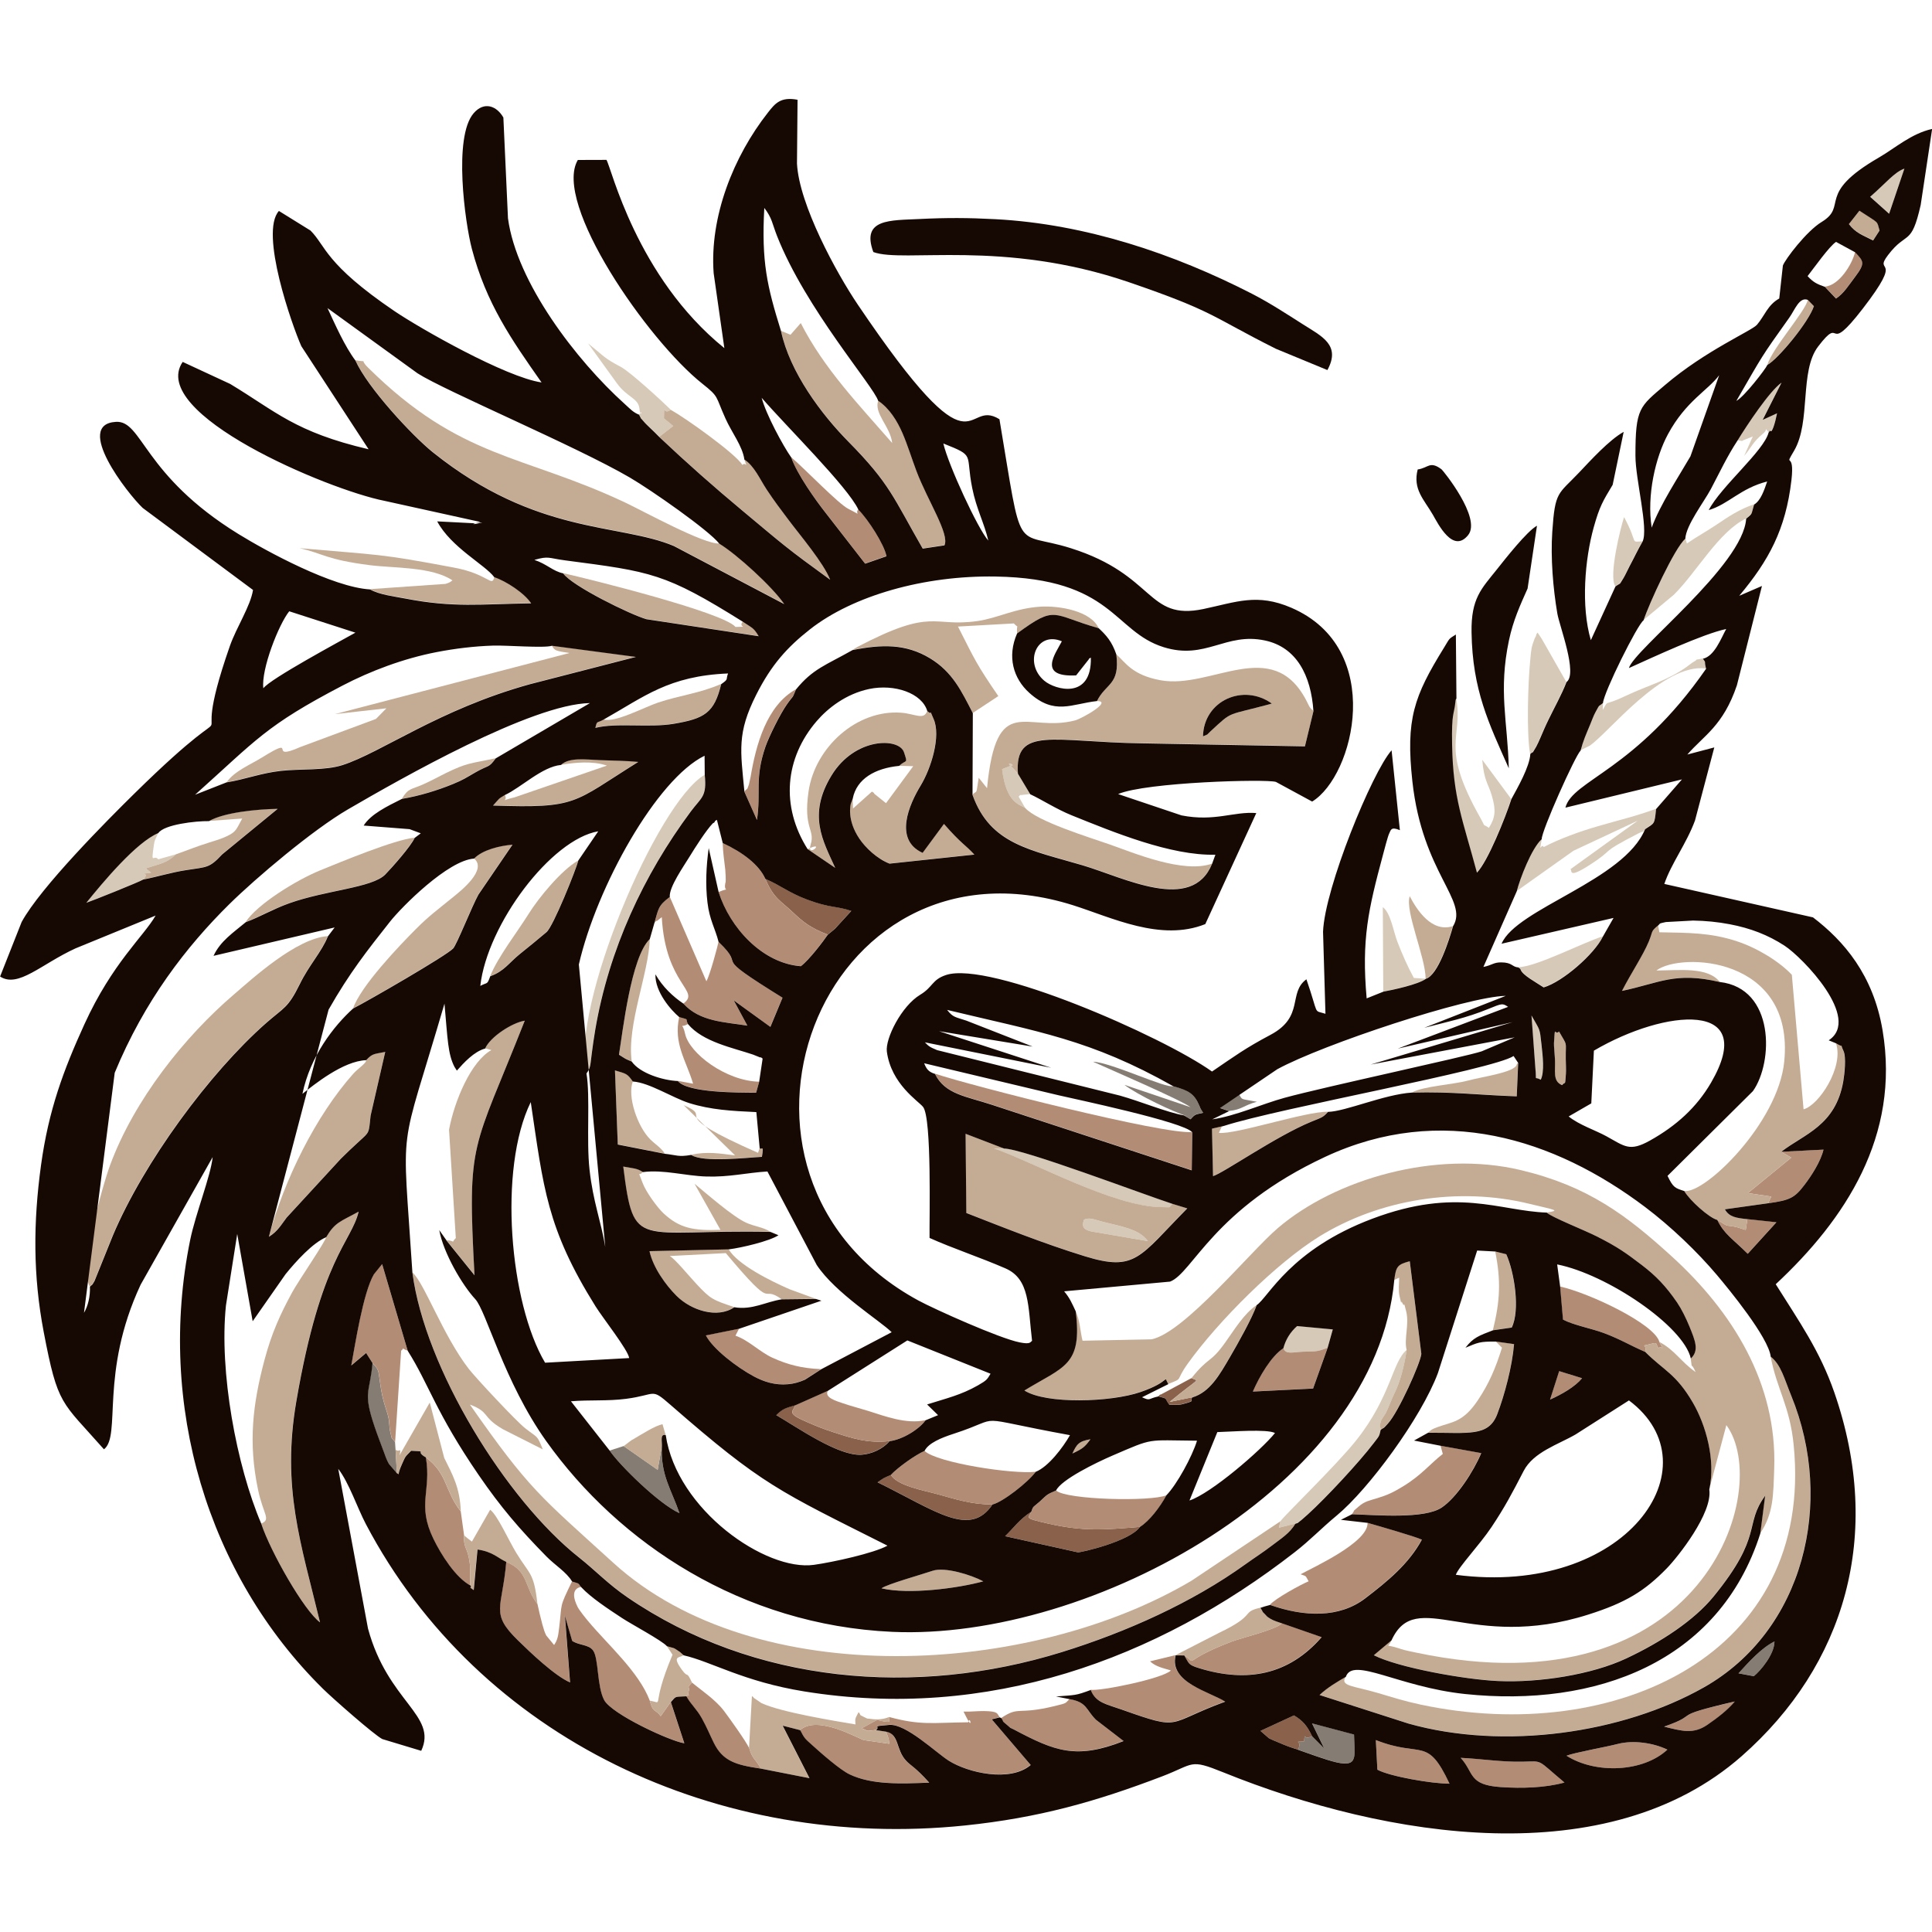 <?xml version="1.0" encoding="UTF-8"?>
<!DOCTYPE svg PUBLIC "-//W3C//DTD SVG 1.1//EN" "http://www.w3.org/Graphics/SVG/1.1/DTD/svg11.dtd">
<!-- Creator: CorelDRAW -->
<svg xmlns="http://www.w3.org/2000/svg" xml:space="preserve" width="44.027mm" height="44.027mm" style="shape-rendering:geometricPrecision; text-rendering:geometricPrecision; image-rendering:optimizeQuality; fill-rule:evenodd; clip-rule:evenodd"
viewBox="0 0 44.027 44.027"
 xmlns:xlink="http://www.w3.org/1999/xlink">
 <defs>
  <style type="text/css">
   <![CDATA[
    .fil5 {fill:#160903}
    .fil0 {fill:#857C73}
    .fil1 {fill:#8A614B}
    .fil3 {fill:#B38C75}
    .fil4 {fill:#C4AB94}
    .fil2 {fill:#D6C9B7}
   ]]>
  </style>
 </defs>
 <g id="Capa_x0020_1">
  <g id="_621161072">
   <path id="_342200520" class="fil0" d="M13.893 33.057c0.226,0.333 1.129,1.22 1.59,1.424 -0.186,-0.541 -0.434,-0.876 -0.401,-1.521l-0.095 0.535 -0.776 -0.542 -0.318 0.103z"/>
   <path id="_342200496" class="fil0" d="M29.899 39.563c-0.215,0.115 -0.15,-0.128 -0.181,0.12 -0.29,0.023 -0.018,-0.036 -0.14,0.188 0.229,0.078 0.624,0.23 0.884,0.289 0.494,0.111 0.408,-0.139 0.395,-0.635l-0.957 -0.254 0.277 0.569 -0.277 -0.278z"/>
   <path id="_342200184" class="fil0" d="M26.977 25.415l0.152 0.089c0.113,-0.128 0.111,-0.107 0.287,-0.148 -0.011,-0.021 -0.045,-0.071 -0.05,-0.081 -0.003,-0.006 -0.016,-0.029 -0.019,-0.036 -0.003,-0.006 -0.011,-0.026 -0.013,-0.034 -0.12,-0.288 -0.243,-0.355 -0.596,-0.454 -0.156,0.064 -1.423,-0.543 -1.829,-0.556 0.396,0.179 1.991,0.865 2.222,1.036l-1.506 -0.509c0.28,0.22 1.143,0.633 1.438,0.717l-0.085 -0.023z"/>
   <path id="_342200064" class="fil0" d="M9.044 33.572l-0.03 -0.537 -0.012 -0.173c-0.114,-0.157 -0.05,0.002 -0.118,-0.272 -0.007,-0.027 -0.015,-0.183 -0.023,-0.234 -0.034,-0.22 -0.139,-0.361 -0.203,-0.863 -0.035,-0.273 -0.031,-0.288 -0.174,-0.434 -0.059,0.689 -0.226,0.641 0.047,1.448 0.063,0.187 0.138,0.379 0.206,0.563 0.033,0.089 0.068,0.198 0.121,0.287l0.184 0.215z"/>
   <path id="_342199800" class="fil0" d="M39.966 38.197c0.152,-0.121 0.473,-0.502 0.471,-0.792 -0.297,0.148 -0.578,0.461 -0.82,0.726l0.349 0.066z"/>
   <path id="_342199176" class="fil0" d="M27.799 25.246l0.208 0.071c0.3,-0.03 0.341,-0.134 0.636,-0.209 -0.374,-0.075 -0.329,-0.03 -0.403,-0.169 -0.319,0.134 -0.277,0.083 -0.44,0.307z"/>
   <path id="_342199152" class="fil1" d="M25.977 34.795c-0.816,0.067 -1.289,0.106 -2.091,-0.075 -0.588,-0.132 -0.442,-0.127 -0.384,-0.271 -0.271,0.171 -0.416,0.385 -0.597,0.557l1.658 0.368c0.061,0.007 1.184,-0.249 1.414,-0.579z"/>
   <path id="_342199344" class="fil1" d="M22.617 34.284c-0.466,0.002 -0.815,-0.112 -1.25,-0.233 -0.314,-0.087 -0.915,-0.191 -1.067,-0.441 -0.189,0.082 -0.146,0.062 -0.302,0.167 1.335,0.657 2.106,1.268 2.619,0.506z"/>
   <path id="_342199224" class="fil1" d="M18.862 21.299l0.088 -0.072c0.009,-0.008 0.031,-0.025 0.042,-0.035 0.011,-0.009 0.028,-0.025 0.04,-0.035l0.367 -0.401c-0.35,-0.117 -0.48,-0.062 -0.999,-0.255 -0.426,-0.158 -0.611,-0.326 -0.96,-0.475 0.192,0.45 0.348,0.498 0.614,0.751 0.262,0.248 0.418,0.368 0.807,0.521z"/>
   <path id="_621168296" class="fil1" d="M20.268 32.84c-0.501,0.054 -0.842,-0.062 -1.291,-0.207 -0.212,-0.069 -0.371,-0.134 -0.551,-0.211 -0.513,-0.219 -0.368,-0.239 -0.3,-0.402 -0.218,0.063 -0.287,0.075 -0.438,0.225 0.5,0.295 1.416,0.936 1.943,0.903 0.222,-0.014 0.486,-0.128 0.637,-0.309z"/>
   <path id="_621156368" class="fil1" d="M29.578 39.871c0.123,-0.224 -0.15,-0.165 0.14,-0.188 0.031,-0.249 -0.034,-0.006 0.181,-0.12 -0.113,-0.239 -0.208,-0.349 -0.411,-0.473l-0.764 0.353 0.192 0.167c0.055,0.032 0.144,0.065 0.192,0.085 0.183,0.079 0.276,0.116 0.469,0.175z"/>
   <path id="_621144488" class="fil1" d="M26.397 31.818c0.231,0.068 0.12,0.015 0.246,0.19 0.115,0.002 0.19,0.018 0.316,-0.016 0.311,-0.085 0.14,-0.063 0.209,-0.15l-0.513 0.105c0.706,-0.584 0.675,-0.456 0.496,-0.542l-0.703 0.377c-0.009,-0.016 -0.035,0.024 -0.052,0.036z"/>
   <path id="_621140792" class="fil2" d="M13.363 24.459c0.098,-0.136 0.084,-0.181 0.121,-0.458 0.022,-0.168 0.049,-0.357 0.079,-0.538 0.312,-1.828 1.098,-3.522 2.177,-4.973 0.244,-0.328 0.369,-0.333 0.318,-0.834 -1.086,0.633 -3.059,5.296 -2.695,6.803z"/>
   <path id="_621140624" class="fil2" d="M35.134 19.116c-0.231,0.207 -0.498,0.904 -0.569,1.188l1.292 -0.917 1.464 -0.685 -1.532 1.105c0.046,0.028 -0.072,0.233 0.449,-0.104 0.594,-0.384 0.167,-0.232 1.093,-0.708 0.163,-0.083 0.081,0.004 0.157,-0.105 0.221,-0.148 0.215,-0.103 0.251,-0.459 -0.482,0.175 -0.77,0.236 -1.326,0.397 -0.412,0.12 -0.875,0.286 -1.234,0.475 -0.06,-0.107 -0.113,0.2 -0.044,-0.187z"/>
   <path id="_621141032" class="fil2" d="M29.179 34.667l-0.035 0.147 0.373 -0.094c0.101,-0.04 -0.011,0.029 0.145,-0.09 0.017,-0.013 0.115,-0.101 0.145,-0.128 0.409,-0.373 1.173,-1.192 1.501,-1.625 0.123,-0.163 0.119,-0.137 0.156,-0.3 -0.047,-0.206 0.055,-0.254 0.125,-0.393 0.073,-0.146 0.112,-0.275 0.19,-0.434 0.131,-0.266 0.224,-0.629 0.277,-0.987 -0.326,0.265 -0.356,1.059 -1.148,2.057 -0.461,0.581 -1.679,1.751 -1.728,1.847z"/>
   <path id="_621140840" class="fil2" d="M34.437 18.206l-0.659 -0.892c0.04,0.48 0.131,0.527 0.217,0.814 0.099,0.33 0.083,0.505 -0.066,0.737 -0.174,-0.119 -0.053,0.024 -0.197,-0.232 -0.939,-1.666 -0.38,-1.796 -0.548,-2.72 -0.009,0.017 -0.019,0.024 -0.021,0.054 -0.034,0.357 -0.092,0.227 -0.078,1.007 0.022,1.225 0.248,1.718 0.566,2.91 0.249,-0.255 0.646,-1.247 0.786,-1.678z"/>
   <path id="_621140696" class="fil2" d="M34.868 17.177c0.107,-0.095 -0,0.057 0.136,-0.168 0.021,-0.034 0.069,-0.143 0.089,-0.19 0.073,-0.169 0.112,-0.262 0.194,-0.432 0.134,-0.275 0.291,-0.553 0.406,-0.848l-0.553 -0.97c-0.01,-0.017 -0.022,-0.035 -0.032,-0.051l-0.07 -0.102c-0.013,0.02 -0.027,0.027 -0.033,0.064 -0.005,0.036 -0.024,0.045 -0.03,0.063 -0.082,0.213 -0.079,0.244 -0.102,0.484 -0.055,0.552 -0.087,1.662 -0.006,2.149z"/>
   <path id="_621140888" class="fil2" d="M38.406 12.27c-0.239,0.201 -0.829,1.486 -0.951,1.858l0.688 -0.574c0.514,-0.505 1.027,-1.445 1.649,-1.739 0.156,-0.132 0.107,-0.079 0.181,-0.323 -0.323,0.104 -0.615,0.302 -0.816,0.438 -0.269,0.181 -0.478,0.293 -0.716,0.455l-0.034 -0.115z"/>
   <path id="_621140288" class="fil2" d="M26.715 27.432c-0.671,-0.218 -3.412,-1.261 -3.841,-1.261l-0.223 0.001c0.886,0.303 2.732,1.336 3.824,1.338 0.238,0 0.143,0.027 0.24,-0.077z"/>
   <path id="_621140024" class="fil2" d="M14.562 9.445c0.085,0.16 0.005,0.033 0.098,0.145 0.05,0.061 0.089,0.096 0.144,0.148 0.087,0.084 0.143,0.135 0.22,0.216l0.32 -0.248 -0.212 -0.174c0.015,-0.396 -0.028,-0.051 0.154,-0.195 -0.181,-0.18 -0.924,-0.861 -1.132,-0.972 -0.398,-0.212 -0.361,-0.224 -0.752,-0.539l0.66 0.914c0.23,0.314 0.472,0.329 0.507,0.555 0.001,0.004 0.002,0.021 0.003,0.024 0.019,0.231 0.096,-0.02 -0.007,0.125z"/>
   <path id="_621139688" class="fil2" d="M3.26 20.04c0.216,-0.199 -0.233,-0.095 0.183,-0.152l-0.108 -0.088c-0.001,-0.001 -0.007,-0.005 -0.008,-0.01 -0,-0.001 0.001,-0.002 0.002,-0.003 0.348,-0.114 0.461,-0.113 0.681,-0.319l-0.403 0.114c-0.109,-0.126 -0.171,0.164 -0.1,-0.328 0.017,-0.116 0.025,-0.106 0.099,-0.273 -0.502,0.208 -1.261,1.119 -1.641,1.589 0.132,-0.043 1.204,-0.473 1.295,-0.529z"/>
   <path id="_621140264" class="fil2" d="M34.602 22.039c0.016,0.017 0.041,0.017 0.05,0.049 0.037,0.125 0.36,0.296 0.526,0.407 0.436,-0.131 1.153,-0.759 1.348,-1.157 -0.418,0.125 -1.534,0.705 -1.924,0.701z"/>
   <path id="_621140000" class="fil2" d="M36.529 16.012c-0.131,0.111 -0.053,0.002 -0.168,0.203 -0.042,0.075 -0.091,0.208 -0.125,0.29 -0.095,0.229 -0.154,0.354 -0.217,0.591l0.205 -0.101c0.433,-0.29 1.659,-1.886 2.654,-1.762 -0.056,-0.217 0.012,-0.105 -0.071,-0.229 -0.313,0.067 -0.019,-0.029 -0.234,0.092 -0.021,0.012 -0.105,0.077 -0.125,0.092 -0.45,0.326 -0.883,0.424 -1.397,0.668 -0.551,0.262 -0.374,0.066 -0.527,0.323l0.005 -0.167z"/>
   <path id="_621140432" class="fil2" d="M31.522 22.595c0.209,-0.038 0.787,-0.16 0.966,-0.292l-0.269 -0.017c-0.148,-0.274 -0.253,-0.514 -0.369,-0.809 -0.1,-0.255 -0.153,-0.662 -0.338,-0.806l0.01 1.924z"/>
   <path id="_621139448" class="fil2" d="M29.245 30.722c0.054,0.154 0.22,0.088 0.447,0.081 0.28,-0.009 0.309,0.012 0.56,-0.09l0.118 -0.42 -0.813 -0.076c-0.159,0.139 -0.263,0.314 -0.313,0.505z"/>
   <path id="_621139184" class="fil2" d="M36.81 13.36c0.145,-0.103 0.066,-0.005 0.184,-0.193 0.042,-0.067 0.098,-0.195 0.141,-0.275 0.108,-0.201 0.172,-0.345 0.294,-0.558 -0.29,0.021 -0.088,0.065 -0.419,-0.55 -0.072,0.211 -0.359,1.343 -0.2,1.577z"/>
   <path id="_621139232" class="fil2" d="M39.594 10.033c0.177,0.028 0.083,0.014 0.13,0.001l0.219 -0.088 -0.196 0.443c0.176,-0.21 0.192,-0.312 0.431,-0.508 0.122,-0.1 0.014,-0.154 0.125,-0.032 0.013,-0.014 0.034,-0.054 0.04,-0.042 0.034,0.07 0.108,-0.167 0.153,-0.397l-0.327 0.149 0.429 -0.847c-0.267,0.184 -0.791,0.972 -1.004,1.321z"/>
   <path id="_621139208" class="fil2" d="M24.701 27.798c-0.062,0.18 0.017,0.225 0.165,0.264l1.292 0.221c-0.201,-0.283 -0.628,-0.335 -1.067,-0.451 -0.124,-0.033 -0.278,-0.101 -0.39,-0.034z"/>
   <path id="_621139376" class="fil2" d="M42.617 4.48l0.433 0.387 0.348 -1.029c-0.229,0.081 -0.417,0.327 -0.78,0.642z"/>
   <path id="_621139256" class="fil2" d="M23.362 18.412l-0.149 -0.259c0.017,-0.01 0.037,-0.052 0.048,-0.034l0.216 -0.024 -0.281 -0.469 -0.128 -0.135c-0.227,-0.18 0.153,-0.039 -0.065,-0.03l-0.169 0.067c0.093,0.773 0.397,0.803 0.526,0.883z"/>
   <path id="_621138392" class="fil2" d="M35.109 24.602c0.089,-0.18 0.044,-0.547 0.017,-0.802 -0.043,-0.395 -0.031,-0.308 -0.228,-0.662l0.088 1.198c0.036,0.342 -0.038,0.173 0.123,0.267z"/>
   <path id="_621138584" class="fil3" d="M15.284 38.787l-0.228 0.321c-0.117,-0.167 -0.175,-0.061 -0.248,-0.352 -0.249,-0.659 -0.964,-1.282 -1.406,-1.814 -0.064,-0.076 -0.204,-0.251 -0.24,-0.324 -0.214,-0.432 0.07,-0.449 0.078,-0.454 -0.076,-0.082 -0.007,-0.071 -0.205,-0.126 -0.303,0.626 -0.22,0.47 -0.294,1.068 -0.021,0.171 -0.033,0.262 -0.114,0.381l-0.178 -0.216c-0.036,-0.065 -0.063,-0.158 -0.089,-0.251 -0.042,-0.152 -0.087,-0.348 -0.112,-0.467 -0.307,-0.399 -0.195,-0.749 -0.714,-0.963 -0.092,1.074 -0.373,1.161 0.261,1.783 0.282,0.277 0.845,0.814 1.193,0.964l-0.117 -1.517 0.165 0.57c0.16,0.106 0.374,0.078 0.476,0.218 0.13,0.177 0.086,0.816 0.252,1.129 0.168,0.318 1.486,0.932 1.828,0.987l-0.307 -0.938z"/>
   <path id="_621138368" class="fil3" d="M28.94 36.571c0.776,0.275 1.575,0.302 2.166,-0.149 0.512,-0.391 0.997,-0.789 1.292,-1.339 -0.176,-0.079 -0.984,-0.309 -1.234,-0.382 0.025,0.441 -1.223,1.009 -1.526,1.174 0.146,0.051 0.104,0.024 0.183,0.16 -0.18,0.074 -0.771,0.399 -0.881,0.535z"/>
   <path id="_621138464" class="fil3" d="M14.912 21.033c0.015,-0.019 0.049,-0.062 0.057,-0.044l0.112 -0.089c0.085,1.553 0.897,1.675 0.491,1.969 0.374,0.412 0.939,0.419 1.457,0.501l-0.31 -0.575 0.835 0.604 0.276 -0.665c-1.745,-1.081 -0.761,-0.609 -1.457,-1.271 -0.005,0.05 -0.199,0.778 -0.276,0.898l-0.833 -1.921c-0.274,0.202 -0.258,0.276 -0.351,0.594z"/>
   <path id="_621138824" class="fil3" d="M16.374 20.326c0.256,0.807 0.99,1.622 1.873,1.69 0.192,-0.142 0.527,-0.588 0.614,-0.717 -0.389,-0.154 -0.545,-0.273 -0.807,-0.521 -0.266,-0.253 -0.422,-0.301 -0.614,-0.751 -0.141,-0.319 -0.512,-0.604 -0.971,-0.816 0.006,0.221 0.035,0.392 0.059,0.61 0.004,0.036 0.015,0.248 0.008,0.276 -0.072,0.276 0.155,0.103 -0.163,0.23z"/>
   <path id="_621138416" class="fil3" d="M27.168 25.797c-0.643,0.063 -5.008,-1.047 -5.863,-1.33 0.23,0.467 0.707,0.509 1.303,0.706l4.549 1.492 0.012 -0.869z"/>
   <path id="_621138704" class="fil3" d="M20.26 39.127l-0 0.111c-0.388,-0.018 -0.105,-0.136 -0.624,0.147 0.188,0.071 0.055,0.064 0.323,0.038 0.119,-0.096 -0.146,-0.081 0.301,-0.119 0.379,-0.032 1.06,0.626 1.353,0.813 0.437,0.278 1.399,0.5 1.871,0.101l-0.888 -1.041 0.184 -0.045c-0.063,-0.081 -0.018,-0.136 -0.362,-0.14 -0.141,-0.002 -0.296,0.018 -0.461,0.013l0.065 0.127c0.153,0.317 0.081,-0.06 0.042,0.116 -0.826,0.009 -1.082,0.074 -1.804,-0.121z"/>
   <path id="_621170696" class="fil3" d="M8.486 31.059c0.142,0.146 0.139,0.161 0.174,0.434 0.064,0.502 0.169,0.643 0.203,0.863 0.008,0.051 0.016,0.207 0.023,0.234 0.068,0.274 0.004,0.115 0.118,0.272l0.137 -2.081c0.126,-0.102 -0.055,-0.065 0.148,-0.003l-0.583 -1.975 -0.188 0.233c-0.246,0.421 -0.426,1.601 -0.515,2.077l0.338 -0.285 0.146 0.23z"/>
   <path id="_621170432" class="fil3" d="M20.3 33.611c0.152,0.249 0.753,0.353 1.067,0.441 0.435,0.121 0.784,0.234 1.25,0.233 0.23,-0.053 0.81,-0.505 0.986,-0.746 -0.523,0.062 -2.251,-0.205 -2.534,-0.475 -0.216,0.093 -0.623,0.388 -0.769,0.548z"/>
   <path id="_621170216" class="fil3" d="M24.851 38.507c0.116,0.292 0.35,0.32 0.702,0.445 1.398,0.495 0.997,0.321 2.362,-0.179 -0.354,-0.227 -1.281,-0.434 -1.13,-1.055l-0.578 0.141c0.13,0.122 0.301,0.154 0.476,0.208 -0.196,0.19 -1.634,0.479 -1.832,0.44z"/>
   <path id="_621169856" class="fil3" d="M18.231 39.426c0.099,0.191 0.101,0.184 0.268,0.336 0.202,0.183 0.635,0.566 0.855,0.67 0.517,0.246 1.183,0.213 1.817,0.19 -0.331,-0.367 -0.42,-0.383 -0.532,-0.505 -0.234,-0.257 -0.145,-0.591 -0.449,-0.656 0.042,0.108 0.067,0.157 0.074,0.276l-0.573 -0.082c-0.124,-0.029 -1.06,-0.587 -1.46,-0.228z"/>
   <path id="_621169712" class="fil3" d="M30.807 34.505c0.55,0.017 1.647,0.115 2.045,-0.153 0.337,-0.226 0.721,-0.817 0.9,-1.24l-0.924 -0.167 0.051 0.188c-0.296,0.229 -0.485,0.486 -0.921,0.748 -0.212,0.128 -0.338,0.188 -0.57,0.259 -0.17,0.053 -0.287,0.069 -0.426,0.191 -0.185,0.163 -0.048,0.029 -0.154,0.174z"/>
   <path id="_621170312" class="fil3" d="M26.983 37.721c0.116,0.19 0.081,0.211 0.352,0.294 1.072,0.327 2.021,0.16 2.779,-0.711l-0.898 -0.312c-0.151,0.149 -0.92,0.329 -1.155,0.419 -1.208,0.463 -0.728,0.539 -1.078,0.309z"/>
   <path id="_621169664" class="fil3" d="M22.813 39.15c0.083,0.114 -0.029,0.021 0.152,0.173 0.122,0.103 -0.01,0.009 0.13,0.083 0.943,0.501 1.428,0.691 2.505,0.266l-0.63 -0.485c-0.231,-0.227 -0.201,-0.402 -0.598,-0.469 -0.105,0.103 -0.046,0.088 -0.333,0.159 -0.871,0.213 -0.805,-0.007 -1.225,0.274z"/>
   <path id="_621169880" class="fil3" d="M23.503 34.45c-0.058,0.143 -0.205,0.138 0.384,0.271 0.802,0.181 1.275,0.142 2.091,0.075 0.217,-0.137 0.455,-0.449 0.604,-0.722 -0.355,0.15 -2.284,0.105 -2.515,-0.108 -0.228,0.1 -0.188,0.084 -0.376,0.255 -0.136,0.125 -0.142,0.085 -0.188,0.229z"/>
   <path id="_621169904" class="fil3" d="M18.127 32.02c-0.068,0.163 -0.213,0.182 0.3,0.402 0.18,0.077 0.339,0.142 0.551,0.211 0.449,0.145 0.79,0.262 1.291,0.207 0.306,-0.036 0.683,-0.278 0.822,-0.477 -0.438,0.098 -0.933,-0.093 -1.292,-0.206 -0.208,-0.065 -0.417,-0.118 -0.592,-0.179 -0.145,-0.051 -0.43,-0.127 -0.341,-0.287l-0.739 0.329z"/>
   <path id="_621168992" class="fil3" d="M10.718 36.13c-0.018,-0.255 0.021,-0.366 -0.033,-0.628 -0.052,-0.256 -0.123,-0.235 -0.11,-0.52l-0.075 -0.54c-0.371,-0.469 -0.296,-0.863 -0.799,-1.232 0.129,0.773 -0.21,1.067 0.172,1.855 0.175,0.361 0.506,0.883 0.845,1.065z"/>
   <path id="_621169616" class="fil3" d="M37.489 30.805c0.054,-0.205 -0.151,-0.104 0.145,-0.183 0.147,-0.039 0.092,0.002 0.16,0.101 0.072,-0.081 0.146,0.123 0.021,-0.142 -0.108,-0.409 -1.583,-1.11 -2.265,-1.264l0.065 0.752c0.238,0.126 0.658,0.204 0.934,0.308 0.381,0.143 0.599,0.283 0.939,0.428z"/>
   <path id="_621168920" class="fil3" d="M18.711 31.2c-0.449,-0.017 -0.765,-0.105 -1.105,-0.258 -0.286,-0.128 -0.551,-0.405 -0.846,-0.504 0.004,-0.006 0.07,-0.141 0.082,-0.161l-0.759 0.152c0.162,0.312 0.707,0.728 1.093,0.934 0.227,0.121 0.48,0.206 0.779,0.178 0.137,-0.012 0.25,-0.045 0.388,-0.104l0.368 -0.237z"/>
   <path id="_621169112" class="fil3" d="M19.56 11.61c-0.097,0.093 0.124,0.163 -0.226,-0.013 -0.234,-0.118 -0.99,-0.912 -1.306,-1.179 0.132,0.378 0.552,0.97 0.786,1.266l0.899 1.156 0.486 -0.169c-0.048,-0.266 -0.421,-0.843 -0.64,-1.061z"/>
   <path id="_621169400" class="fil3" d="M15.638 38.655c0.109,0.194 0.231,0.285 0.35,0.498 0.117,0.208 0.182,0.374 0.273,0.559 0.205,0.415 0.491,0.506 1.079,0.592 -0.146,-0.254 -0.185,-0.205 -0.268,-0.468 -0.076,-0.162 -0.443,-0.673 -0.574,-0.848 -0.194,-0.257 -0.535,-0.483 -0.729,-0.646 -0.139,0.145 -0.038,0.071 -0.079,0.217 -0.036,0.13 0.109,0.008 -0.052,0.096z"/>
   <path id="_621169160" class="fil3" d="M30.252 30.713c-0.252,0.101 -0.28,0.08 -0.56,0.09 -0.227,0.008 -0.393,0.073 -0.447,-0.081 -0.28,0.181 -0.551,0.65 -0.695,0.987l1.372 -0.068 0.331 -0.928z"/>
   <path id="_621168368" class="fil3" d="M33.286 40.058c0.31,0.338 0.169,0.619 0.917,0.667 0.483,0.032 1.002,0.018 1.449,-0.104 -0.648,-0.542 -0.472,-0.484 -0.957,-0.475 -0.473,0.009 -0.924,-0.065 -1.409,-0.088z"/>
   <path id="_621168824" class="fil3" d="M40.59 26.245l0.229 0.136 -0.988 0.808 0.533 0.078 -0.071 0.152c0.496,-0.069 0.604,-0.125 0.824,-0.413 0.162,-0.213 0.371,-0.536 0.438,-0.809l-0.963 0.049z"/>
   <path id="_621168704" class="fil3" d="M31.388 40.327c0.28,0.154 1.252,0.321 1.644,0.319 -0.516,-1.097 -0.622,-0.576 -1.679,-0.994l0.035 0.675z"/>
   <path id="_621168176" class="fil3" d="M15.448 24.632c0.223,0.27 1.362,0.264 1.784,0.266l0.069 -0.248c-0.759,-0.015 -1.592,-0.647 -1.689,-1.092 -0.066,-0.302 -0.136,-0.105 0.066,-0.224 -0.075,-0.142 0.05,-0.086 -0.2,-0.16 -0.134,0.61 0.156,0.987 0.317,1.522l-0.346 -0.065z"/>
   <path id="_621168776" class="fil3" d="M35.698 40.01c0.669,0.424 1.751,0.374 2.299,-0.139 -0.318,-0.153 -0.773,-0.222 -1.133,-0.129 -0.265,0.069 -1,0.2 -1.166,0.268z"/>
   <path id="_621168656" class="fil3" d="M16.963 18.038l0.286 0.643c0.096,-0.655 -0.058,-0.943 0.195,-1.675 0.079,-0.227 0.337,-0.749 0.491,-0.965 0.167,-0.235 0.1,-0.087 0.202,-0.333 -0.666,0.371 -0.909,1.26 -1.032,1.996 -0,0.001 -0.038,0.171 -0.038,0.172 -0.062,0.168 -0.009,0.051 -0.104,0.161z"/>
   <path id="_621167576" class="fil3" d="M39.133 27.798c0.157,0.324 0.344,0.423 0.694,0.772l0.654 -0.719 -0.661 -0.071 -0.037 0.248 -0.207 -0.064c-0.277,-0.066 -0.141,0.029 -0.443,-0.167z"/>
   <path id="_621167432" class="fil3" d="M37.923 39.347c0.408,0.099 0.666,0.179 0.989,-0.043 0.236,-0.162 0.456,-0.332 0.623,-0.53 -1.557,0.361 -0.737,0.27 -1.611,0.573z"/>
   <path id="_621168008" class="fil3" d="M41.585 6.531l0.255 0.269c0.184,-0.125 0.275,-0.284 0.436,-0.497 0.242,-0.319 0.186,-0.359 -0.002,-0.559 -0.065,0.277 -0.365,0.765 -0.689,0.787z"/>
   <path id="_621168080" class="fil3" d="M35.322 31.893c0.268,-0.12 0.565,-0.289 0.729,-0.487l-0.522 -0.161 -0.208 0.648z"/>
   <path id="_621167672" class="fil4" d="M24.511 29.88c0.153,1.24 -0.269,1.252 -1.17,1.804 0.497,0.316 1.971,0.268 2.645,0.036 0.725,-0.249 0.51,-0.406 0.634,-0.18 0.37,-0.15 0.145,-0.046 0.451,-0.471 0.694,-0.966 2.017,-2.289 2.998,-2.894 1.368,-0.844 3.16,-1.138 4.784,-0.742 0.594,0.145 0.719,0.149 0.392,0.199 0.113,0.105 0.874,0.406 1.152,0.548 0.462,0.236 0.648,0.368 1.015,0.647 0.322,0.245 0.549,0.479 0.807,0.858 0.096,0.14 0.203,0.356 0.28,0.546 0.131,0.323 0.223,0.547 0.03,0.726 0.041,0.307 -0.008,0.039 0.111,0.31 -0.336,-0.234 -0.471,-0.5 -0.825,-0.686 0.125,0.266 0.051,0.062 -0.021,0.142 -0.068,-0.099 -0.013,-0.14 -0.16,-0.101 -0.296,0.079 -0.091,-0.021 -0.145,0.183 0.425,0.426 0.702,0.496 1.087,1.158 0.293,0.504 0.523,1.298 0.374,1.979l0.391 -1.466c1.063,1.442 -0.494,6.57 -7.072,5.184 -0.102,-0.022 -0.247,-0.05 -0.341,-0.081 -0.419,-0.141 -0.282,-0.001 -0.221,-0.201l-0.403 0.339c0.551,0.281 2.067,0.554 2.832,0.588 0.944,0.042 2.137,-0.148 2.917,-0.513 0.803,-0.377 1.553,-0.874 1.99,-1.409 1.149,-1.406 0.689,-1.63 1.179,-2.301l-0.111 0.863c0.306,-0.46 0.298,-0.869 0.32,-1.473 0.071,-1.953 -0.958,-3.588 -2.337,-4.843 -1.023,-0.931 -1.901,-1.598 -3.44,-1.965 -1.932,-0.46 -4.221,0.2 -5.533,1.321 -0.635,0.542 -2.126,2.381 -2.879,2.536l-1.573 0.032c-0.054,-0.219 -0.059,-0.475 -0.159,-0.673z"/>
   <path id="_621167936" class="fil4" d="M27.413 16.78c0.018,-0.817 0.921,-1.213 1.569,-0.747 -1.061,0.295 -0.865,0.142 -1.398,0.633 -0.103,0.095 -0.029,0.054 -0.172,0.114zm-2.415 -0.804c0.367,-0.001 -0.345,0.4 -0.496,0.44 -1.115,0.294 -1.793,-0.673 -2.009,1.545l-0.19 -0.238c-0.068,0.442 -0.03,0.264 -0.141,0.386 0.403,1.128 1.32,1.252 2.509,1.605 0.948,0.281 2.491,1.095 2.95,-0.034 -0.652,0.235 -1.786,-0.244 -2.341,-0.439 -0.44,-0.154 -1.657,-0.527 -1.918,-0.83 -0.129,-0.08 -0.433,-0.11 -0.526,-0.883l0.169 -0.067c0.217,-0.009 -0.163,-0.15 0.065,0.03l0.128 0.135c-0.081,-1.095 0.806,-0.721 2.823,-0.692l3.717 0.069 0.194 -0.801c-0.107,-0.091 -0.094,-0.109 -0.172,-0.256 -0.775,-1.46 -2.162,-0.234 -3.312,-0.444 -0.651,-0.118 -0.804,-0.41 -1.008,-0.59 0.087,0.703 -0.236,0.649 -0.441,1.063z"/>
   <path id="_621167600" class="fil4" d="M29.517 34.72l-0.373 0.094 0.035 -0.147 -2.022 1.352c-3.662,2.176 -9.936,2.549 -13.182,-0.406 -1.669,-1.52 -1.905,-1.655 -3.267,-3.605 0.47,0.177 0.255,0.272 0.753,0.562l0.908 0.459c-0.133,-0.336 -0.108,-0.251 -0.4,-0.481 -0.217,-0.171 -1.137,-1.16 -1.284,-1.35 -0.593,-0.767 -1.01,-1.954 -1.286,-2.201 0.283,2.178 2.133,5.176 3.796,6.491 0.379,0.3 0.659,0.604 1.105,0.909 2.878,1.966 6.564,2.281 9.898,1.248 1.473,-0.457 2.97,-1.129 4.183,-2.001 0.218,-0.157 0.4,-0.269 0.611,-0.432 0.191,-0.147 0.404,-0.277 0.526,-0.491z"/>
   <path id="_621166880" class="fil4" d="M39.19 22.376c-0.275,-0.35 -0.925,-0.262 -1.444,-0.26 0.552,-0.422 3.151,-0.327 2.914,2.074 -0.138,1.402 -1.817,3.028 -2.279,2.95 0.12,0.211 0.564,0.609 0.752,0.658 0.302,0.195 0.167,0.101 0.443,0.167l0.207 0.064 0.037 -0.248c-0.257,-0.026 -0.417,-0.049 -0.514,-0.224l0.986 -0.138 0.071 -0.152 -0.533 -0.078 0.988 -0.808 -0.229 -0.136c0.512,-0.401 1.239,-0.588 1.414,-1.611 0.026,-0.153 0.071,-0.548 0.004,-0.687 -0.104,-0.217 0.043,-0.042 -0.168,-0.173 0.185,0.544 -0.394,1.418 -0.739,1.505l-0.267 -3.065c-0.271,-0.289 -0.765,-0.603 -1.252,-0.764 -0.605,-0.2 -1.116,-0.192 -1.767,-0.205l-0.029 -0.159c-0.177,0.146 -0.111,0.117 -0.214,0.367 -0.133,0.322 -0.402,0.717 -0.611,1.126 0.868,-0.181 1.206,-0.441 2.228,-0.203z"/>
   <path id="_621166640" class="fil4" d="M30.668 38.208c-0.203,0.118 -0.413,0.238 -0.6,0.415l2.028 0.652c2.18,0.612 4.88,0.222 6.728,-0.824 2.279,-1.289 2.989,-4.217 1.993,-6.649 -0.158,-0.385 -0.232,-0.704 -0.467,-0.888 0.141,0.747 0.437,1.122 0.525,2.017 0.471,4.764 -4.058,6.859 -8.501,5.914 -0.375,-0.08 -0.626,-0.162 -0.975,-0.265 -0.554,-0.164 -0.877,-0.154 -0.731,-0.372z"/>
   <path id="_621166616" class="fil4" d="M2.045 29.317c0.084,-0.079 0.033,-0.011 0.105,-0.129l0.419 -1.039c0.703,-1.665 2.202,-3.703 3.49,-4.838 0.41,-0.361 0.496,-0.333 0.771,-0.893 0.211,-0.429 0.495,-0.727 0.639,-1.085 -0.711,0.044 -1.725,0.974 -2.133,1.324 -1.131,0.968 -2.278,2.405 -2.829,3.899 -0.168,0.455 -0.707,2.36 -0.461,2.761z"/>
   <path id="_621167048" class="fil4" d="M24.866 28.062c-0.148,-0.039 -0.227,-0.084 -0.165,-0.264 0.112,-0.067 0.265,0.001 0.39,0.034 0.439,0.116 0.866,0.168 1.067,0.451l-1.292 -0.221zm1.85 -0.631c-0.097,0.105 -0.002,0.078 -0.24,0.077 -1.092,-0.002 -2.938,-1.034 -3.824,-1.338l0.223 -0.001 -0.874 -0.335 0.017 1.805c0.835,0.326 1.755,0.695 2.7,0.986 1.161,0.358 1.241,0.016 2.335,-1.091l-0.338 -0.103z"/>
   <path id="_621167000" class="fil4" d="M7.431 28.19c0.02,0.053 -0.641,1.015 -0.775,1.264 -0.267,0.493 -0.463,0.917 -0.627,1.531 -0.274,1.027 -0.371,1.892 -0.151,2.952 0.12,0.581 0.308,0.685 0.074,0.783 0.21,0.636 0.974,1.98 1.339,2.247 -0.441,-1.819 -0.877,-3.066 -0.54,-5.037 0.56,-3.272 1.256,-3.629 1.42,-4.323 -0.414,0.228 -0.538,0.238 -0.74,0.583z"/>
   <path id="_621167216" class="fil4" d="M16.393 12.385c-0.332,0.031 -1.733,-0.737 -2.134,-0.927 -2.347,-1.111 -3.752,-0.984 -5.87,-3.079 -0.227,-0.224 0.04,-0.11 -0.29,-0.17 0.275,0.615 1.292,1.713 1.764,2.091 2.366,1.897 4.248,1.611 5.494,2.137l2.515 1.324c-0.265,-0.393 -1.086,-1.138 -1.479,-1.377z"/>
   <path id="_621166112" class="fil4" d="M18.404 19.349l0.626 0.426c-0.276,-0.612 -0.634,-1.202 -0.085,-2.104 0.532,-0.875 1.538,-0.868 1.652,-0.531 0.096,0.284 0.049,0.155 -0.109,0.311l0.323 0.009 -0.62 0.843 -0.268 -0.215c-0.01,-0.033 -0.035,-0.034 -0.054,-0.048l-0.431 0.385 -0.007 -0.231 -0.044 0.117c-0.004,0.023 -0.097,0.366 0.195,0.798 0.141,0.209 0.406,0.459 0.687,0.569l1.933 -0.206c-0.206,-0.226 -0.296,-0.245 -0.693,-0.699l-0.486 0.659c-0.666,-0.301 -0.301,-1.11 -0.046,-1.531 0.239,-0.395 0.47,-1.135 0.295,-1.523 -0.13,-0.289 0.008,-0.051 -0.142,-0.175 -0.079,0.215 -0.273,0.064 -0.589,0.039 -1.022,-0.079 -1.969,0.795 -2.115,1.791 -0.126,0.861 0.155,0.866 0.048,1.212 -0.104,0.335 0.375,-0.107 -0.069,0.105z"/>
   <path id="_621166520" class="fil4" d="M5.169 17.822c0.406,-0.065 0.786,-0.212 1.23,-0.261 0.457,-0.05 1.009,-0.005 1.402,-0.131 0.889,-0.285 2.208,-1.273 4.274,-1.844l2.415 -0.622 -1.913 -0.254c0.057,0.122 0.096,0.123 0.399,0.171l-5.342 1.392 1.171 -0.132 -0.237 0.242 -1.726 0.641c-0.776,0.345 -0.014,-0.293 -0.867,0.235 -0.284,0.175 -0.627,0.31 -0.806,0.561z"/>
   <path id="_621165992" class="fil4" d="M17.798 7.539c0.198,0.934 0.917,1.894 1.536,2.521 0.945,0.958 1.022,1.27 1.693,2.437l0.495 -0.074c0.124,-0.251 -0.389,-1.031 -0.637,-1.691 -0.108,-0.286 -0.203,-0.602 -0.32,-0.869 -0.12,-0.275 -0.292,-0.559 -0.552,-0.735 -0.102,0.3 0.275,0.587 0.319,0.968 -0.757,-0.869 -1.554,-1.693 -2.084,-2.734l-0.234 0.267 -0.216 -0.09z"/>
   <path id="_621166064" class="fil4" d="M11.056 23.891l0.142 0.038c-0.466,0.259 -0.842,1.158 -0.965,1.815l0.154 2.469c-0.161,0.162 0.069,0.068 -0.213,0.05l0.64 0.793c-0.169,-3.128 -0.043,-2.787 1.145,-5.801 -0.282,0.043 -0.787,0.368 -0.903,0.635z"/>
   <path id="_621166352" class="fil4" d="M15.024 9.955c0.634,0.599 1.242,1.135 1.899,1.683 0.944,0.788 0.967,0.823 1.994,1.569 -0.149,-0.383 -0.684,-1.011 -0.95,-1.366 -0.176,-0.234 -0.322,-0.425 -0.494,-0.685 -0.16,-0.242 -0.282,-0.539 -0.513,-0.69 0.087,0.247 0.035,0.045 -0.041,0.13 -0.159,-0.259 -1.285,-1.062 -1.635,-1.258 -0.182,0.143 -0.139,-0.201 -0.154,0.195l0.212 0.174 -0.32 0.248z"/>
   <path id="_621166016" class="fil4" d="M8.342 24.155c0.019,0.069 -0.179,0.187 -0.291,0.313 -0.855,0.959 -1.576,2.422 -1.925,3.713 0.204,-0.126 0.284,-0.281 0.407,-0.44l1.231 -1.337c0.114,-0.116 0.282,-0.274 0.426,-0.405 0.235,-0.214 0.211,-0.17 0.255,-0.582l0.333 -1.45c-0.255,0.052 -0.287,0.03 -0.435,0.188z"/>
   <path id="_621165224" class="fil4" d="M19.427 14.809c0.662,-0.131 1.211,-0.149 1.768,0.189 0.511,0.31 0.714,0.748 0.973,1.249l0.582 -0.384c-0.504,-0.738 -0.524,-0.806 -0.919,-1.585l1.273 -0.071c0.132,0.141 0.056,-0.029 0.073,0.228 0.902,-0.661 0.777,-0.424 1.86,-0.119 -0.176,-0.396 -0.899,-0.514 -1.31,-0.492 -0.59,0.032 -0.983,0.262 -1.454,0.329 -1.037,0.147 -0.994,-0.323 -2.736,0.59l-0.11 0.066z"/>
   <path id="_621165584" class="fil4" d="M10.801 19.562c0.312,0.256 -0.296,0.735 -0.469,0.876 -0.383,0.312 -0.552,0.43 -0.858,0.737 -0.379,0.38 -1.251,1.294 -1.427,1.801 0.334,-0.17 2.12,-1.2 2.278,-1.367 0.081,-0.086 0.435,-0.98 0.577,-1.229l0.775 -1.136c-0.285,0.023 -0.681,0.115 -0.876,0.317z"/>
   <path id="_621165656" class="fil4" d="M8.434 13.426c0.211,0.122 0.556,0.16 0.798,0.207 1.107,0.215 1.718,0.126 2.872,0.11 -0.154,-0.234 -0.571,-0.507 -0.84,-0.596 -0.052,0.249 -0.128,-0.064 -0.911,-0.211 -1.726,-0.326 -1.698,-0.283 -3.526,-0.444 0.55,0.124 0.592,0.258 1.599,0.387 0.549,0.07 1.421,0.033 1.885,0.347 -0.059,0.04 -0.048,0.045 -0.159,0.08l-1.717 0.119z"/>
   <path id="_621165032" class="fil4" d="M17.071 39.836c0.083,0.262 0.122,0.214 0.268,0.468l1.103 0.217 -0.611 -1.197 0.4 0.103c0.4,-0.359 1.336,0.199 1.46,0.228l0.573 0.082c-0.006,-0.119 -0.032,-0.168 -0.074,-0.276l-0.232 -0.036c-0.268,0.025 -0.135,0.033 -0.323,-0.038 0.519,-0.283 0.236,-0.165 0.624,-0.147l0 -0.111c-0.11,0.045 -0.247,0.067 -0.414,0.042 -0.128,-0.019 -0.026,0.018 -0.168,-0.049 -0.122,-0.058 -0.041,-0.029 -0.112,-0.105 -0.09,0.173 -0.077,0.143 -0.07,0.28 -0.48,-0.082 -1.688,-0.275 -2.143,-0.486l-0.176 -0.12c-0.007,-0.024 -0.027,-0.026 -0.041,-0.04l-0.066 1.187z"/>
   <path id="_621165344" class="fil4" d="M5.598 21.011c0.339,-0.128 0.613,-0.297 0.991,-0.431 0.842,-0.299 1.892,-0.35 2.188,-0.656 0.149,-0.153 0.583,-0.642 0.669,-0.833 -0.431,0.032 -1.713,0.565 -2.15,0.743 -0.546,0.223 -1.438,0.775 -1.698,1.177z"/>
   <path id="_621165728" class="fil4" d="M16.928 14.164c-0.125,0.145 0.177,0.111 -0.167,0.123 -0.281,-0.333 -3.312,-1.087 -3.929,-1.226 0.207,0.292 1.541,0.943 1.9,1.046l2.557 0.387c-0.115,-0.191 -0.134,-0.179 -0.36,-0.329z"/>
   <path id="_621165608" class="fil4" d="M16.729 29.786c-0.492,-0.164 -0.537,-0.184 -0.852,-0.52 -0.174,-0.185 -0.513,-0.6 -0.617,-0.643l1.28 -0.067c1.175,1.402 0.763,0.686 1.272,1.051l0.779 -0.009 -0.6 -0.219c-0.435,-0.191 -1.179,-0.557 -1.387,-0.911l-1.807 0.041c0.08,0.369 0.37,0.772 0.614,1.016 0.335,0.334 0.93,0.527 1.318,0.262z"/>
   <path id="_621164840" class="fil4" d="M17.553 28.068c-0.168,-0.106 -0.355,-0.117 -0.548,-0.204 -0.308,-0.139 -0.904,-0.664 -1.178,-0.889l0.591 1.051c-0.626,0.024 -0.933,-0.042 -1.291,-0.37 -0.143,-0.131 -0.41,-0.496 -0.486,-0.706 -0.114,-0.316 -0.078,-0.124 0.007,-0.243 -0.131,-0.09 -0.236,-0.088 -0.45,-0.128 0.243,1.942 0.303,1.423 3.354,1.489z"/>
   <path id="_621164456" class="fil4" d="M27.892 25.654l-0.275 0.063 0.024 1.082c0.25,-0.077 1.435,-0.909 2.244,-1.242 0.246,-0.101 0.257,-0.093 0.376,-0.222 -0.507,-0.011 -2.109,0.525 -2.485,0.481l0.056 -0.121c0.01,-0.03 0.039,-0.029 0.06,-0.042z"/>
   <path id="_621164432" class="fil4" d="M11.502 18.114c-0.159,0.093 -0.116,0.072 -0.269,0.239 1.937,0.066 1.811,-0.06 3.309,-0.994 -0.273,-0.028 -0.593,-0.029 -0.874,-0.041 -0.33,-0.014 -0.704,-0.068 -0.886,0.11 0.336,-0.053 0.709,-0.092 1.05,0.018l-2.103 0.723c-0.394,0.094 -0.135,0.097 -0.226,-0.056z"/>
   <path id="_621164552" class="fil4" d="M11.17 22.243c0.317,-0.112 0.427,-0.308 0.672,-0.504 0.194,-0.155 0.421,-0.342 0.61,-0.501 0.156,-0.133 0.679,-1.44 0.723,-1.628 -0.381,0.217 -0.904,0.854 -1.13,1.218 -0.249,0.4 -0.701,0.981 -0.874,1.415z"/>
   <path id="_621164672" class="fil4" d="M4.76 18.708l0.76 -0.055c-0.13,0.23 -0.126,0.293 -0.332,0.394 -0.142,0.07 -0.269,0.105 -0.422,0.153 -0.287,0.089 -0.505,0.18 -0.756,0.268 -0.22,0.206 -0.333,0.205 -0.681,0.319 -0,0.001 -0.002,0.002 -0.002,0.003 0.001,0.005 0.007,0.009 0.008,0.01l0.108 0.088c-0.416,0.057 0.033,-0.046 -0.183,0.152 0.342,-0.067 0.624,-0.16 0.979,-0.215 0.48,-0.074 0.528,-0.043 0.821,-0.358l1.266 -1.039c-0.464,0.008 -1.221,0.081 -1.566,0.28z"/>
   <path id="_621164312" class="fil4" d="M13.752 16.395c-0.16,0.088 -0.143,0.01 -0.186,0.188 0.48,-0.122 1.222,0.003 1.781,-0.092 0.708,-0.119 0.929,-0.249 1.087,-0.905 -0.497,0.217 -0.923,0.254 -1.436,0.424 -0.318,0.106 -0.987,0.469 -1.247,0.384z"/>
   <path id="_621164192" class="fil4" d="M32.542 32.648c0.918,-0.005 1.376,0.098 1.576,-0.424 0.164,-0.428 0.341,-1.084 0.383,-1.596l-0.415 -0.058 0.142 0.142c-0.146,0.463 -0.289,0.808 -0.554,1.203 -0.337,0.502 -0.586,0.485 -0.911,0.605 -0.148,0.055 -0.137,0.056 -0.221,0.128z"/>
   <path id="_621163640" class="fil4" d="M31.772 29.167l0.113 -0.051c-0.003,0.128 -0.02,0.294 0.007,0.414 0.068,0.302 0.019,0.058 0.064,0.16 0.067,0.153 0.011,-0.125 0.09,0.2 0.071,0.293 -0.055,0.63 0.009,0.873 -0.053,0.359 -0.145,0.721 -0.277,0.987 -0.079,0.159 -0.117,0.287 -0.19,0.434 -0.07,0.139 -0.172,0.187 -0.125,0.393 0.105,-0.075 0.033,0 0.165,-0.142 0.241,-0.262 0.741,-1.381 0.761,-1.587l-0.264 -2.112c-0.283,0.075 -0.313,0.121 -0.353,0.43z"/>
   <path id="_621163544" class="fil4" d="M10.575 34.983c-0.013,0.285 0.058,0.264 0.11,0.52 0.053,0.261 0.015,0.373 0.033,0.628 0.038,0.067 -0.069,0.01 0.074,0.104l0.086 -0.925c0.35,0.05 0.461,0.196 0.655,0.282 0.519,0.214 0.407,0.564 0.714,0.963 -0.079,-0.728 -0.179,-0.669 -0.482,-1.168 -0.175,-0.287 -0.432,-0.864 -0.595,-0.983l-0.416 0.727 -0.106 -0.082c-0.011,-0.009 -0.059,-0.047 -0.072,-0.065z"/>
   <path id="_621164120" class="fil4" d="M9.014 33.035l0.03 0.537c0.082,0.026 -0.019,0.086 0.112,-0.206 0.091,-0.203 0.064,-0.155 0.21,-0.308 0.402,0.018 0.063,-0.001 0.336,0.151 0.503,0.369 0.427,0.763 0.799,1.232 -0.021,-0.547 -0.188,-0.833 -0.378,-1.218l-0.329 -1.262 -0.689 1.202c0.046,-0.208 -0.006,-0.05 -0.09,-0.129z"/>
   <path id="_621163568" class="fil4" d="M15.151 26.29c-0.088,-0.139 -0.209,-0.202 -0.338,-0.331 -0.286,-0.288 -0.522,-0.971 -0.392,-1.316 -0.131,-0.183 -0.145,-0.176 -0.408,-0.255l0.064 1.69 1.074 0.211z"/>
   <path id="_621164096" class="fil4" d="M26.786 37.719l0.197 0.002c0.35,0.23 -0.13,0.153 1.078,-0.309 0.235,-0.09 1.004,-0.27 1.155,-0.419 -0.077,-0.026 -0.202,-0.064 -0.27,-0.107 -0.096,-0.061 -0.064,-0.042 -0.122,-0.101 -0.105,-0.108 -0.01,-0.001 -0.105,-0.148 -0.45,0.105 -0.072,0.16 -0.934,0.57l-0.999 0.512z"/>
   <path id="_621162776" class="fil4" d="M32.488 22.303c0.277,-0.086 0.531,-0.887 0.618,-1.197 -0.48,0.151 -0.815,-0.365 -0.981,-0.683 -0.113,0.339 0.361,1.391 0.363,1.881z"/>
   <path id="_621163232" class="fil4" d="M27.152 31.405c0.179,0.086 0.21,-0.042 -0.496,0.542l0.513 -0.105c0.402,-0.12 0.617,-0.507 0.86,-0.923 0.186,-0.318 0.503,-0.883 0.606,-1.178 -0.288,0.198 -0.491,0.54 -0.719,0.859 -0.337,0.473 -0.367,0.307 -0.764,0.805z"/>
   <path id="_621163424" class="fil4" d="M32.173 24.895c0.93,-0.024 1.514,0.055 2.389,0.086l0.033 -0.761c-0.012,0.012 -0.026,0.018 -0.032,0.04 -0.041,0.177 -0.773,0.274 -1.109,0.364 -0.353,0.095 -1.012,0.127 -1.281,0.272z"/>
   <path id="_621163448" class="fil4" d="M20.088 36.194c0.616,0.147 1.743,-0 2.319,-0.159 -0.269,-0.146 -0.877,-0.335 -1.156,-0.24 -0.268,0.091 -1.04,0.306 -1.163,0.399z"/>
   <path id="_621162824" class="fil4" d="M34.02 30.313l0.427 -0.062c0.196,-0.4 0.059,-1.266 -0.125,-1.671l-0.249 -0.062c0.134,0.661 0.112,1.132 -0.053,1.795z"/>
   <path id="_621163472" class="fil4" d="M14.396 24.188c-0.116,-0.831 0.393,-2.026 0.411,-2.79 -0.428,0.406 -0.617,2.114 -0.702,2.634 0.167,0.104 0.121,0.085 0.291,0.156z"/>
   <path id="_621162872" class="fil4" d="M14.808 38.756c0.072,0.291 0.131,0.185 0.248,0.352l0.228 -0.321c0.128,-0.148 0.083,-0.114 0.354,-0.133 0.161,-0.088 0.016,0.034 0.052,-0.096 0.04,-0.146 -0.06,-0.072 0.079,-0.217 -0.139,-0.292 -0.077,-0.079 -0.227,-0.286 -0.24,-0.33 -0.062,-0.266 0.035,-0.336l-0.083 -0.075c-0.18,-0.122 -0.119,-0.075 -0.298,-0.133l0.13 0.197c-0.523,1.238 -0.164,1.105 -0.516,1.048z"/>
   <path id="_621162128" class="fil4" d="M14.211 32.954l0.776 0.542 0.095 -0.535c0.007,-0.137 -0.044,-0.288 0.088,-0.257l-0.073 -0.249c-0.168,0.034 -0.471,0.228 -0.665,0.342 -0.014,0.008 -0.032,0.017 -0.045,0.025l-0.176 0.133z"/>
   <path id="_621162704" class="fil4" d="M9.158 18.201c0.397,-0.065 0.815,-0.195 1.165,-0.339 0.226,-0.093 0.309,-0.15 0.501,-0.26 0.312,-0.18 0.307,-0.094 0.469,-0.323 -0.569,0.125 -0.63,0.092 -1.142,0.343 -0.185,0.091 -0.291,0.155 -0.514,0.255 -0.264,0.118 -0.33,0.076 -0.479,0.325z"/>
   <path id="_621162032" class="fil4" d="M15.75 26.316c0.272,0.181 1.298,0.059 1.612,0.044 0.049,-0.297 -0.012,-0.151 -0.051,-0.197l-0.037 0.108c-2.183,-0.959 -0.958,-0.767 -1.695,-1.087l1.173 1.146c-0.357,-0.045 -0.638,-0.094 -1,-0.015z"/>
   <path id="_621162272" class="fil4" d="M40.274 8.312c0.252,-0.14 0.946,-0.982 1.062,-1.341l-0.138 -0.142c-0.049,0.259 -0.794,1.084 -0.924,1.483z"/>
   <path id="_621162056" class="fil4" d="M35.595 24.725c0.082,-0.102 0.064,0.045 0.087,-0.252 0.007,-0.09 -0.002,-0.255 -0.003,-0.353 -0.004,-0.427 0.049,-0.264 -0.153,-0.616 -0.106,0.1 -0.088,-0.184 -0.116,0.264 -0.004,0.058 0.018,0.278 0.022,0.353 0.015,0.291 -0.058,0.511 0.163,0.604z"/>
   <path id="_621162512" class="fil4" d="M42.133 5.1c0.161,0.207 0.298,0.245 0.552,0.374l0.147 -0.228c-0.072,-0.236 0.012,-0.14 -0.459,-0.451l-0.239 0.304z"/>
   <path id="_621161240" class="fil4" d="M24.438 33.122c0.232,-0.109 0.281,-0.145 0.412,-0.325 -0.269,0.044 -0.314,0.117 -0.412,0.325z"/>
   <path id="_621161768" class="fil5" d="M31.353 39.653c1.057,0.417 1.163,-0.103 1.679,0.994 -0.392,0.002 -1.364,-0.165 -1.644,-0.319l-0.035 -0.675zm1.933 0.405c0.485,0.024 0.936,0.098 1.409,0.088 0.485,-0.009 0.308,-0.067 0.957,0.475 -0.448,0.122 -0.966,0.136 -1.449,0.104 -0.748,-0.049 -0.606,-0.329 -0.917,-0.667zm2.412 -0.048c0.166,-0.068 0.9,-0.199 1.166,-0.268 0.36,-0.093 0.815,-0.024 1.133,0.129 -0.548,0.512 -1.63,0.563 -2.299,0.139zm-6.121 -0.139c-0.193,-0.059 -0.285,-0.096 -0.469,-0.175 -0.048,-0.021 -0.137,-0.054 -0.192,-0.085l-0.192 -0.167 0.764 -0.353c0.202,0.123 0.298,0.233 0.411,0.473l0.277 0.278 -0.277 -0.569 0.957 0.254c0.013,0.496 0.1,0.746 -0.395,0.635 -0.26,-0.059 -0.655,-0.211 -0.884,-0.289zm8.345 -0.524c0.874,-0.303 0.055,-0.212 1.611,-0.573 -0.167,0.198 -0.387,0.367 -0.623,0.53 -0.323,0.222 -0.581,0.143 -0.989,0.043zm2.044 -1.149l-0.349 -0.066c0.242,-0.266 0.523,-0.578 0.82,-0.726 0.002,0.289 -0.319,0.671 -0.471,0.792zm-19.878 -2.003c0.124,-0.093 0.896,-0.308 1.163,-0.399 0.279,-0.095 0.887,0.094 1.156,0.24 -0.576,0.159 -1.703,0.306 -2.319,0.159zm13.088 -0.308c0.065,-0.183 0.537,-0.675 0.814,-1.089 0.302,-0.453 0.466,-0.764 0.731,-1.277 0.223,-0.432 0.789,-0.603 1.183,-0.832l1.217 -0.776c1.997,1.492 -0.066,4.482 -3.945,3.974zm-6.595 -1.813c-0.149,0.273 -0.387,0.585 -0.604,0.722 -0.23,0.33 -1.353,0.586 -1.414,0.579l-1.658 -0.368c0.181,-0.172 0.326,-0.386 0.597,-0.557 0.045,-0.143 0.051,-0.104 0.188,-0.229 0.188,-0.172 0.148,-0.156 0.376,-0.255 0.118,-0.248 0.911,-0.635 1.288,-0.797 0.959,-0.412 0.752,-0.346 1.924,-0.338 -0.112,0.364 -0.458,0.997 -0.697,1.243zm-2.143 -0.951c0.098,-0.208 0.143,-0.28 0.412,-0.325 -0.131,0.18 -0.18,0.216 -0.412,0.325zm-0.835 0.416c-0.176,0.241 -0.756,0.693 -0.986,0.746 -0.513,0.762 -1.284,0.151 -2.619,-0.506 0.155,-0.105 0.113,-0.085 0.302,-0.167 0.146,-0.16 0.554,-0.455 0.769,-0.548 0.088,-0.179 0.379,-0.299 0.664,-0.391 1.222,-0.397 0.289,-0.399 2.65,0.032 -0.16,0.281 -0.491,0.719 -0.78,0.835zm3.503 0.655l0.635 -1.559c0.312,-0.008 1.131,-0.075 1.314,0.021 -0.316,0.393 -1.462,1.38 -1.949,1.538zm-11.935 -1.49c-0.132,-0.03 -0.082,0.12 -0.088,0.257 -0.033,0.644 0.214,0.98 0.401,1.521 -0.461,-0.204 -1.364,-1.091 -1.59,-1.424l-0.883 -1.125c0.422,-0.036 0.837,-0.001 1.255,-0.056 0.707,-0.092 0.558,-0.26 1.014,0.138 2.11,1.84 2.463,1.959 4.944,3.208 -0.31,0.172 -1.241,0.376 -1.674,0.437 -1.097,0.155 -3.127,-1.253 -3.379,-2.957zm20.152 -0.81l0.208 -0.648 0.522 0.161c-0.164,0.198 -0.461,0.367 -0.729,0.487zm-14.231 0.471c-0.14,0.199 -0.516,0.44 -0.822,0.477 -0.151,0.181 -0.415,0.295 -0.637,0.309 -0.527,0.033 -1.442,-0.609 -1.943,-0.903 0.151,-0.15 0.22,-0.162 0.438,-0.225l0.739 -0.329 1.81 -1.148 1.896 0.759c-0.077,0.126 -0.077,0.145 -0.285,0.264 -0.394,0.224 -0.723,0.297 -1.161,0.436l0.25 0.244 -0.285 0.117zm9.162 -1.65l-0.331 0.928 -1.372 0.068c0.145,-0.337 0.416,-0.806 0.695,-0.987 0.05,-0.191 0.154,-0.366 0.313,-0.505l0.813 0.076 -0.118 0.42zm3.768 -0.4c-0.32,0.123 -0.451,0.168 -0.627,0.398 0.292,-0.121 0.319,-0.143 0.693,-0.141l0.415 0.058c-0.043,0.512 -0.219,1.168 -0.383,1.596 -0.2,0.523 -0.658,0.419 -1.576,0.424l-0.321 0.178 0.608 0.119 0.924 0.167c-0.178,0.424 -0.563,1.014 -0.9,1.24 -0.399,0.268 -1.495,0.17 -2.045,0.153l-0.254 0.127 0.612 0.07c0.25,0.072 1.058,0.303 1.234,0.382 -0.296,0.55 -0.78,0.948 -1.292,1.339 -0.591,0.451 -1.389,0.423 -2.166,0.149 -0.093,0.024 -0.169,0.046 -0.221,0.066 0.095,0.147 0,0.04 0.105,0.148 0.057,0.059 0.026,0.04 0.122,0.101 0.068,0.043 0.193,0.081 0.27,0.107l0.898 0.312c-0.758,0.871 -1.707,1.037 -2.779,0.711 -0.272,-0.083 -0.236,-0.104 -0.352,-0.294l-0.197 -0.002c-0.151,0.62 0.776,0.828 1.13,1.055 -1.365,0.499 -0.964,0.674 -2.362,0.179 -0.352,-0.125 -0.586,-0.153 -0.702,-0.445 -0.351,0.13 -0.34,0.113 -0.791,0.148l0.312 0.062c0.397,0.068 0.367,0.242 0.598,0.469l0.63 0.485c-1.077,0.424 -1.562,0.235 -2.505,-0.266 -0.139,-0.074 -0.008,0.02 -0.13,-0.083 -0.181,-0.152 -0.069,-0.059 -0.152,-0.173l-0.034 -0.018 -0.184 0.045 0.888 1.041c-0.471,0.4 -1.434,0.177 -1.871,-0.101 -0.293,-0.187 -0.975,-0.845 -1.353,-0.813 -0.447,0.038 -0.182,0.023 -0.301,0.119l0.232 0.036c0.304,0.065 0.214,0.399 0.449,0.656 0.112,0.123 0.201,0.138 0.532,0.505 -0.634,0.023 -1.301,0.056 -1.817,-0.19 -0.219,-0.104 -0.653,-0.487 -0.855,-0.67 -0.167,-0.151 -0.169,-0.145 -0.268,-0.336l-0.4 -0.103 0.611 1.197 -1.103 -0.217c-0.587,-0.086 -0.874,-0.176 -1.079,-0.592 -0.091,-0.184 -0.156,-0.35 -0.273,-0.559 -0.119,-0.213 -0.241,-0.304 -0.35,-0.498 -0.271,0.018 -0.226,-0.016 -0.354,0.133l0.307 0.938c-0.342,-0.055 -1.66,-0.669 -1.828,-0.987 -0.165,-0.312 -0.122,-0.951 -0.252,-1.129 -0.102,-0.14 -0.317,-0.112 -0.476,-0.218l-0.165 -0.57 0.117 1.517c-0.348,-0.15 -0.911,-0.687 -1.193,-0.964 -0.634,-0.622 -0.353,-0.71 -0.261,-1.783 -0.194,-0.087 -0.305,-0.232 -0.655,-0.282l-0.086 0.925c-0.143,-0.094 -0.036,-0.037 -0.074,-0.104 -0.339,-0.181 -0.67,-0.704 -0.845,-1.065 -0.382,-0.788 -0.043,-1.081 -0.172,-1.855 -0.273,-0.153 0.066,-0.133 -0.336,-0.151 -0.146,0.153 -0.119,0.105 -0.21,0.308 -0.131,0.291 -0.03,0.232 -0.112,0.206l-0.184 -0.215c-0.053,-0.089 -0.088,-0.197 -0.121,-0.287 -0.068,-0.184 -0.143,-0.376 -0.206,-0.563 -0.273,-0.807 -0.106,-0.759 -0.047,-1.448l-0.146 -0.23 -0.338 0.285c0.089,-0.476 0.269,-1.656 0.515,-2.077l0.188 -0.233 0.583 1.975c0.488,0.772 0.634,1.398 1.619,2.834 0.501,0.731 0.928,1.228 1.544,1.855 0.198,0.201 0.453,0.352 0.584,0.57 0.198,0.055 0.129,0.044 0.205,0.126 0.221,0.239 0.624,0.503 0.931,0.705 0.21,0.139 0.908,0.511 1.024,0.642 0.18,0.057 0.118,0.01 0.298,0.133l0.083 0.075c0.633,0.144 1.362,0.599 2.749,0.823 4.172,0.675 8.028,-0.723 11.174,-3.171 0.371,-0.289 0.59,-0.531 0.964,-0.841 0.724,-0.601 1.919,-2.219 2.302,-3.244l0.894 -2.791 0.414 0.022 0.249 0.062c0.184,0.405 0.321,1.271 0.125,1.671l-0.427 0.062zm-21.601 0.738c-0.806,-1.36 -1.072,-4.414 -0.326,-5.938 0.291,1.955 0.363,2.874 1.478,4.657 0.165,0.264 0.74,0.991 0.765,1.176l-1.917 0.106zm-6.467 3.67c-0.567,-1.329 -0.962,-3.47 -0.805,-4.974l0.257 -1.629 0.352 1.989 0.75 -1.073c0.236,-0.291 0.617,-0.713 0.925,-0.842 0.202,-0.344 0.326,-0.355 0.74,-0.583 -0.164,0.695 -0.86,1.051 -1.42,4.323 -0.337,1.97 0.1,3.218 0.54,5.037 -0.364,-0.267 -1.129,-1.611 -1.339,-2.247zm16.923 -8.55c0.428,0.001 3.17,1.043 3.841,1.261l0.338 0.103c-1.094,1.108 -1.174,1.449 -2.335,1.091 -0.945,-0.291 -1.865,-0.66 -2.7,-0.986l-0.017 -1.805 0.874 0.335zm5.76 3.571c-0.103,0.294 -0.42,0.86 -0.606,1.178 -0.243,0.416 -0.458,0.802 -0.86,0.923 -0.069,0.087 0.102,0.066 -0.209,0.15 -0.126,0.034 -0.201,0.018 -0.316,0.016 -0.127,-0.175 -0.016,-0.123 -0.246,-0.19 -0.247,0.053 -0.178,0.11 -0.375,0.02l0.598 -0.298c-0.124,-0.226 0.09,-0.069 -0.634,0.18 -0.674,0.232 -2.148,0.28 -2.645,-0.036 0.901,-0.552 1.323,-0.563 1.17,-1.804 -0.092,-0.196 -0.135,-0.302 -0.264,-0.456l2.414 -0.221c0.518,-0.2 0.987,-1.655 3.536,-2.844 2.639,-1.231 5.219,-0.418 7.289,1.144 0.591,0.446 1.192,1.022 1.639,1.552 0.256,0.304 1.175,1.418 1.224,1.859 0.235,0.184 0.309,0.503 0.467,0.888 0.997,2.432 0.286,5.36 -1.993,6.649 -1.849,1.046 -4.549,1.436 -6.728,0.824l-2.028 -0.652c0.187,-0.176 0.398,-0.296 0.6,-0.415 0.158,-0.464 1.198,0.233 2.716,0.393 2.967,0.311 5.789,-0.714 6.728,-3.656l0.111 -0.863c-0.49,0.67 -0.03,0.895 -1.179,2.301 -0.437,0.535 -1.187,1.033 -1.99,1.409 -0.78,0.366 -1.974,0.555 -2.917,0.513 -0.765,-0.034 -2.28,-0.307 -2.832,-0.588l0.403 -0.339c0.561,-1.23 1.792,0.27 4.49,-0.589 0.849,-0.27 1.276,-0.532 1.784,-1.053 0.256,-0.263 1.046,-1.26 0.968,-1.795 0.149,-0.681 -0.081,-1.475 -0.374,-1.979 -0.385,-0.662 -0.662,-0.732 -1.087,-1.158 -0.34,-0.145 -0.558,-0.285 -0.939,-0.428 -0.277,-0.104 -0.697,-0.182 -0.934,-0.308l-0.065 -0.752 -0.068 -0.505c1.133,0.224 2.882,1.406 3.046,2.144 0.193,-0.179 0.102,-0.403 -0.03,-0.726 -0.077,-0.19 -0.184,-0.405 -0.28,-0.546 -0.259,-0.379 -0.486,-0.613 -0.807,-0.858 -0.367,-0.28 -0.553,-0.412 -1.015,-0.647 -0.277,-0.142 -1.039,-0.442 -1.152,-0.548 -1.082,-0.035 -2.035,-0.591 -3.975,0.14 -1.873,0.706 -2.363,1.787 -2.636,1.97zm-13.986 -3.034c0.471,-0.061 0.963,0.086 1.446,0.101 0.526,0.016 0.914,-0.086 1.391,-0.115l1.124 2.131c0.423,0.64 1.442,1.269 1.708,1.532l-1.606 0.844 -0.368 0.237c-0.137,0.059 -0.251,0.092 -0.388,0.104 -0.299,0.027 -0.553,-0.057 -0.779,-0.178 -0.387,-0.207 -0.931,-0.623 -1.093,-0.934l0.759 -0.152 1.874 -0.639 -0.125 -0.04 -0.779 0.009c-0.366,0.055 -0.666,0.248 -1.082,0.18 -0.388,0.265 -0.983,0.072 -1.318,-0.262 -0.244,-0.244 -0.534,-0.646 -0.614,-1.016l1.807 -0.041c0.298,-0.038 0.931,-0.188 1.132,-0.322l-0.183 -0.076c-3.052,-0.066 -3.111,0.453 -3.354,-1.489 0.214,0.04 0.319,0.037 0.45,0.128zm-0.227 -2.064c0.373,0.025 0.906,0.373 1.284,0.492 0.493,0.154 0.966,0.179 1.528,0.205l0.076 0.823c0.04,0.046 0.101,-0.1 0.051,0.197 -0.314,0.014 -1.34,0.137 -1.612,-0.044 -0.297,0.051 -0.331,0.003 -0.599,-0.026l-1.074 -0.211 -0.064 -1.69c0.263,0.079 0.277,0.071 0.408,0.255zm15.839 0.692c-0.119,0.129 -0.13,0.121 -0.376,0.222 -0.809,0.332 -1.995,1.165 -2.244,1.242l-0.024 -1.082 0.275 -0.063c1.258,-0.406 6.128,-1.28 6.598,-1.592l0.105 0.158 -0.033 0.761c-0.874,-0.03 -1.459,-0.11 -2.389,-0.086 -0.636,0.043 -1.507,0.43 -1.912,0.44zm5.334 -0.61c-0.221,-0.093 -0.147,-0.313 -0.163,-0.604 -0.004,-0.075 -0.025,-0.295 -0.022,-0.353 0.027,-0.448 0.01,-0.164 0.116,-0.264 0.201,0.353 0.149,0.19 0.153,0.616 0.001,0.098 0.01,0.263 0.003,0.353 -0.023,0.296 -0.005,0.15 -0.087,0.252zm-8.427 1.073l-0.012 0.869 -4.549 -1.492c-0.596,-0.197 -1.073,-0.239 -1.303,-0.706 -0.15,-0.047 -0.195,-0.114 -0.246,-0.242l3.066 0.73c0.336,0.079 2.854,0.607 3.042,0.842zm9.153 -1.859c1.627,-0.955 3.765,-1.154 2.669,0.73 -0.329,0.565 -0.793,0.984 -1.392,1.319 -0.468,0.262 -0.575,0.131 -0.995,-0.099 -0.252,-0.138 -0.62,-0.257 -0.858,-0.45l0.516 -0.298 0.059 -1.202zm-1.423 -0.801c0.197,0.354 0.185,0.267 0.228,0.662 0.028,0.255 0.072,0.622 -0.017,0.802 -0.162,-0.093 -0.088,0.075 -0.123,-0.267l-0.088 -1.198zm-24.724 5.127l-0.166 -0.236c0.092,0.519 0.528,1.259 0.818,1.57 0.257,0.276 0.652,1.879 1.619,3.238 1.657,2.328 4.459,4.191 7.883,4.347 4.537,0.207 11.017,-3.343 11.443,-8.016 0.04,-0.309 0.07,-0.355 0.353,-0.43l0.264 2.112c-0.019,0.206 -0.52,1.325 -0.761,1.587 -0.131,0.143 -0.059,0.067 -0.165,0.142 -0.037,0.163 -0.033,0.137 -0.156,0.3 -0.328,0.434 -1.092,1.253 -1.501,1.625 -0.03,0.027 -0.128,0.115 -0.145,0.128 -0.156,0.119 -0.044,0.05 -0.145,0.09 -0.122,0.214 -0.336,0.344 -0.526,0.491 -0.212,0.163 -0.393,0.275 -0.611,0.432 -1.212,0.872 -2.709,1.544 -4.183,2.001 -3.334,1.034 -7.02,0.719 -9.898,-1.248 -0.446,-0.305 -0.726,-0.609 -1.105,-0.909 -1.663,-1.315 -3.512,-4.313 -3.796,-6.491 -0.233,-3.618 -0.325,-2.518 0.731,-6.13 0.073,0.825 0.078,1.147 0.226,1.438l0.056 0.089c0.157,-0.179 0.394,-0.437 0.644,-0.503 0.116,-0.268 0.621,-0.592 0.903,-0.635 -1.188,3.014 -1.313,2.673 -1.145,5.801l-0.64 -0.793zm16.564 -3.514c0.353,0.1 0.476,0.167 0.596,0.454 0.003,0.007 0.011,0.027 0.013,0.034 0.003,0.007 0.016,0.03 0.019,0.036 0.005,0.01 0.039,0.06 0.05,0.081 -0.176,0.042 -0.174,0.02 -0.287,0.148l-0.152 -0.089c-0.378,-0.066 -1.004,-0.324 -1.458,-0.451l-4.165 -1.036c-0.188,-0.077 -0.199,-0.098 -0.279,-0.178l2.876 0.579 -2.554 -0.833 2.134 0.351 -1.51 -0.591c-0.252,-0.085 -0.302,-0.069 -0.44,-0.245 2.083,0.502 3.262,0.671 5.155,1.74zm1.269 0.567l-0.208 -0.071 1.306 -0.884c1.033,-0.565 4.336,-1.659 5.207,-1.672l-1.858 0.728c0.539,-0.14 0.948,-0.221 1.455,-0.428 0.321,-0.131 0.329,-0.134 0.456,-0.049l-2.514 0.951 2.619 -0.604 -3.237 0.967 3.282 -0.62 -0.752 0.319c-0.351,0.119 -3.582,0.81 -4.489,1.058 -0.524,0.143 -1.12,0.417 -1.651,0.492l0.384 -0.187zm9.779 -4.231c0.058,-0.059 0.011,-0.041 0.174,-0.078l0.619 -0.034c0.286,0.004 0.566,0.032 0.837,0.084 0.47,0.089 0.873,0.244 1.249,0.489 0.41,0.267 1.76,1.659 1.006,2.156l0.169 0.069c0.211,0.132 0.064,-0.044 0.168,0.173 0.067,0.14 0.022,0.535 -0.004,0.687 -0.175,1.023 -0.902,1.21 -1.414,1.611l0.963 -0.049c-0.066,0.273 -0.275,0.596 -0.438,0.809 -0.22,0.288 -0.327,0.345 -0.824,0.413l-0.986 0.138c0.097,0.175 0.257,0.198 0.514,0.224l0.661 0.071 -0.654 0.719c-0.351,-0.349 -0.538,-0.448 -0.694,-0.772 -0.188,-0.049 -0.631,-0.448 -0.752,-0.658 -0.211,-0.069 -0.252,-0.076 -0.382,-0.346l1.946 -1.931c0.469,-0.661 0.501,-2.343 -0.756,-2.487 -1.022,-0.238 -1.361,0.021 -2.228,0.203 0.209,-0.409 0.477,-0.803 0.611,-1.126 0.103,-0.25 0.037,-0.221 0.214,-0.367zm-21.413 0.375c0.697,0.663 -0.288,0.19 1.457,1.271l-0.276 0.665 -0.835 -0.604 0.31 0.575c-0.518,-0.083 -1.083,-0.089 -1.457,-0.501 -0.238,-0.16 -0.475,-0.383 -0.638,-0.668 -0.012,0.405 0.362,0.824 0.542,0.974 0.25,0.074 0.125,0.017 0.2,0.16 0.339,0.408 1.025,0.54 1.482,0.695l0.164 0.066c0.01,-0.016 0.038,0.015 0.055,0.025l-0.079 0.53 -0.069 0.248c-0.422,-0.003 -1.561,0.004 -1.784,-0.266 -0.348,-0.015 -0.866,-0.179 -1.051,-0.444 -0.17,-0.071 -0.124,-0.052 -0.291,-0.156 0.086,-0.519 0.274,-2.228 0.702,-2.634l0.105 -0.366c0.094,-0.318 0.078,-0.392 0.351,-0.594 -0.022,-0.221 0.318,-0.701 0.456,-0.928 0.113,-0.185 0.373,-0.595 0.524,-0.75 0.01,-0.01 0.038,-0.012 0.046,-0.04 0.008,-0.028 0.031,-0.027 0.048,-0.04l0.133 0.529c0.458,0.212 0.83,0.497 0.971,0.816 0.349,0.149 0.534,0.317 0.96,0.475 0.519,0.193 0.648,0.138 0.999,0.255l-0.367 0.401c-0.012,0.01 -0.029,0.025 -0.04,0.035 -0.011,0.01 -0.033,0.027 -0.042,0.035l-0.088 0.072c-0.087,0.129 -0.422,0.575 -0.614,0.717 -0.883,-0.068 -1.617,-0.883 -1.873,-1.69l-0.226 -1.002c-0.057,0.415 -0.077,0.834 -0.028,1.242 0.047,0.394 0.174,0.586 0.253,0.895zm-8.326 1.515c-0.444,0.401 -0.981,1.091 -1.157,1.947 0.268,-0.213 0.928,-0.748 1.452,-0.768 0.148,-0.158 0.18,-0.136 0.435,-0.188l-0.333 1.45c-0.044,0.412 -0.021,0.368 -0.255,0.582 -0.143,0.131 -0.311,0.288 -0.426,0.405l-1.231 1.337c-0.123,0.159 -0.203,0.315 -0.407,0.44l1.361 -5.177c0.479,-0.841 0.875,-1.341 1.398,-2.003 0.27,-0.342 1.325,-1.401 1.917,-1.439 0.195,-0.202 0.592,-0.294 0.876,-0.317l-0.775 1.136c-0.141,0.249 -0.495,1.143 -0.577,1.229 -0.158,0.167 -1.944,1.197 -2.278,1.367zm5.128 -3.366c-0.044,0.188 -0.567,1.496 -0.723,1.628 -0.188,0.159 -0.416,0.346 -0.61,0.501 -0.244,0.196 -0.355,0.392 -0.672,0.504 -0.075,0.206 -0.057,0.129 -0.227,0.22 0.16,-1.408 1.617,-3.341 2.688,-3.523l-0.457 0.67zm-9.915 0.43c-0.09,0.056 -1.163,0.486 -1.295,0.529 0.38,-0.47 1.139,-1.381 1.641,-1.589 0.132,-0.195 0.85,-0.277 1.154,-0.272 0.345,-0.2 1.102,-0.272 1.566,-0.28l-1.266 1.039c-0.293,0.315 -0.341,0.283 -0.821,0.358 -0.355,0.055 -0.636,0.148 -0.979,0.215zm10.103 4.419c0.088,0.521 -0.005,1.518 0.069,2.189 0.08,0.733 0.263,1.18 0.359,1.765l-0.602 -6.438c0.408,-1.776 1.776,-4.227 2.865,-4.757l0.004 0.437c0.051,0.501 -0.074,0.506 -0.318,0.834 -1.079,1.451 -1.865,3.146 -2.177,4.973 -0.031,0.181 -0.057,0.37 -0.079,0.538 -0.037,0.277 -0.023,0.322 -0.121,0.458zm-1.861 -6.345c0.373,-0.173 0.852,-0.648 1.28,-0.686 0.182,-0.178 0.556,-0.123 0.886,-0.11 0.281,0.012 0.6,0.013 0.874,0.041 -1.498,0.934 -1.372,1.06 -3.309,0.994 0.153,-0.167 0.11,-0.146 0.269,-0.239zm6.902 1.235c-0.623,-0.984 -0.517,-2.079 0.203,-2.918 0.255,-0.297 0.667,-0.622 1.197,-0.734 0.575,-0.121 1.206,0.092 1.326,0.505 0.15,0.124 0.011,-0.114 0.142,0.175 0.175,0.388 -0.055,1.128 -0.295,1.523 -0.255,0.42 -0.62,1.23 0.046,1.531l0.486 -0.659c0.397,0.455 0.487,0.473 0.693,0.699l-1.933 0.206c-0.282,-0.11 -0.546,-0.36 -0.687,-0.569 -0.292,-0.432 -0.2,-0.776 -0.195,-0.798l0.044 -0.117c0.088,-0.448 0.506,-0.69 1.058,-0.744 0.158,-0.156 0.204,-0.027 0.109,-0.311 -0.113,-0.337 -1.12,-0.343 -1.652,0.531 -0.549,0.902 -0.191,1.493 0.085,2.104l-0.626 -0.426zm-7.111 -2.07c-0.162,0.228 -0.157,0.143 -0.469,0.323 -0.192,0.111 -0.275,0.168 -0.501,0.26 -0.35,0.144 -0.769,0.273 -1.165,0.339 -0.348,0.174 -0.707,0.347 -0.873,0.608l1.047 0.082 0.255 0.095 -0.14 0.105c-0.086,0.192 -0.52,0.68 -0.669,0.833 -0.297,0.305 -1.347,0.356 -2.188,0.656 -0.378,0.135 -0.652,0.304 -0.991,0.431 -0.282,0.236 -0.58,0.43 -0.735,0.767l2.76 -0.647 -0.153 0.202c-0.145,0.358 -0.429,0.655 -0.639,1.085 -0.275,0.56 -0.361,0.532 -0.771,0.893 -1.288,1.135 -2.787,3.173 -3.49,4.838l-0.419 1.039c-0.072,0.118 -0.021,0.05 -0.105,0.129 0.009,0.221 -0.043,0.441 -0.135,0.596l0.7 -5.47c0.676,-1.638 1.63,-2.874 2.612,-3.843 0.61,-0.601 1.904,-1.694 2.7,-2.158 1.209,-0.703 4.187,-2.402 5.518,-2.424l-2.147 1.26zm5.14 -1.693c-0.158,0.656 -0.379,0.786 -1.087,0.905 -0.559,0.094 -1.301,-0.03 -1.781,0.092 0.043,-0.177 0.027,-0.099 0.186,-0.188 0.929,-0.523 1.483,-0.996 2.838,-1.052 -0.059,0.154 0.024,0.116 -0.156,0.244zm-11.265 2.236l-0.725 0.285c1.406,-1.258 1.608,-1.573 3.36,-2.488 0.63,-0.329 1.39,-0.618 2.151,-0.764 0.415,-0.08 0.849,-0.133 1.281,-0.147 0.301,-0.01 1.16,0.061 1.341,0.004l1.913 0.254 -2.415 0.622c-2.066,0.571 -3.385,1.559 -4.274,1.844 -0.393,0.126 -0.945,0.081 -1.402,0.131 -0.445,0.049 -0.824,0.196 -1.23,0.261zm14.258 -3.012c-0.61,0.346 -0.904,0.424 -1.29,0.899 -0.102,0.245 -0.036,0.098 -0.202,0.333 -0.154,0.216 -0.412,0.739 -0.491,0.965 -0.253,0.732 -0.099,1.02 -0.195,1.675l-0.286 -0.643c-0.089,-0.944 -0.174,-1.334 0.271,-2.215 0.341,-0.675 0.7,-1.076 1.222,-1.486 0.982,-0.771 2.608,-1.232 4.232,-1.204 2.677,0.046 2.679,1.252 3.829,1.61 0.959,0.299 1.411,-0.345 2.311,-0.152 0.717,0.154 1.047,0.795 1.102,1.611l-0.194 0.801 -3.717 -0.069c-2.017,-0.029 -2.904,-0.403 -2.823,0.692l0.281 0.469c0.254,0.117 0.598,0.34 0.94,0.478 0.943,0.38 2.262,0.927 3.279,0.899l-0.076 0.208c-0.459,1.129 -2.002,0.315 -2.95,0.034 -1.19,-0.352 -2.107,-0.477 -2.509,-1.605l0.007 -1.862c-0.258,-0.501 -0.462,-0.938 -0.973,-1.249 -0.557,-0.338 -1.106,-0.32 -1.768,-0.189zm-13.427 0.87c-0.053,-0.432 0.351,-1.457 0.59,-1.754l1.508 0.487c-0.345,0.194 -1.948,1.056 -2.097,1.267zm10.928 -1.515c0.227,0.151 0.245,0.138 0.36,0.329l-2.557 -0.387c-0.359,-0.102 -1.693,-0.754 -1.9,-1.046 -0.23,-0.047 -0.37,-0.212 -0.655,-0.306 0.333,-0.095 0.312,-0.04 0.703,0.011 1.969,0.258 2.271,0.288 4.048,1.398zm5.226 -3.048c0.096,0.481 0.275,0.799 0.367,1.198 -0.238,-0.264 -0.913,-1.726 -1.025,-2.213 0.743,0.296 0.498,0.22 0.658,1.015zm-2.594 0.494c0.219,0.218 0.592,0.795 0.64,1.061l-0.486 0.169 -0.899 -1.156c-0.234,-0.296 -0.655,-0.889 -0.786,-1.266 -0.183,-0.259 -0.575,-0.982 -0.673,-1.358 0.561,0.65 1.962,2.029 2.205,2.55zm20.743 -1.761c-0.103,0.418 -1.09,1.236 -1.365,1.77 0.451,-0.133 0.72,-0.496 1.332,-0.652 -0.07,0.204 -0.148,0.437 -0.298,0.526 -0.074,0.244 -0.025,0.192 -0.181,0.323 -0.068,1.065 -2.558,2.985 -2.672,3.403 0.541,-0.243 1.684,-0.778 2.217,-0.89 -0.119,0.217 -0.268,0.62 -0.529,0.677 0.084,0.124 0.015,0.011 0.071,0.229 -1.614,2.326 -3.043,2.533 -3.206,3.165l2.656 -0.644 -0.59 0.677c-0.036,0.356 -0.03,0.311 -0.251,0.459 -0.48,1.17 -2.93,1.806 -3.27,2.609l2.552 -0.588 -0.244 0.427c-0.194,0.398 -0.911,1.027 -1.348,1.157 -0.165,-0.111 -0.489,-0.282 -0.526,-0.407 -0.01,-0.032 -0.035,-0.031 -0.05,-0.049 -0.147,-0.009 -0.135,-0.114 -0.392,-0.115 -0.178,-0.001 -0.2,0.062 -0.406,0.104l0.76 -1.724c0.071,-0.283 0.338,-0.981 0.569,-1.188 -0.005,-0.188 0.76,-1.896 0.886,-2.019 0.063,-0.237 0.122,-0.362 0.217,-0.591 0.034,-0.082 0.082,-0.215 0.125,-0.29 0.114,-0.202 0.036,-0.092 0.168,-0.203 0.023,-0.254 0.784,-1.785 0.925,-1.884 0.121,-0.372 0.711,-1.657 0.951,-1.858 0.017,-0.311 0.424,-0.836 0.582,-1.132 0.2,-0.379 0.377,-0.757 0.607,-1.105 0.213,-0.349 0.736,-1.137 1.004,-1.321l-0.429 0.847 0.327 -0.149c-0.045,0.231 -0.119,0.467 -0.153,0.397 -0.006,-0.012 -0.027,0.028 -0.04,0.042zm-2.665 2.169c-0.115,-0.737 0.085,-1.601 0.373,-2.132 0.408,-0.753 0.902,-0.989 1.165,-1.34l-0.655 1.848c-0.27,0.466 -0.691,1.101 -0.883,1.625zm2.636 -3.706c-0.041,0.093 -0.53,0.729 -0.707,0.819 0.621,-1.071 0.54,-0.961 1.206,-1.896 0.128,-0.179 0.23,-0.482 0.424,-0.406l0.138 0.142c-0.116,0.359 -0.81,1.201 -1.062,1.341zm-23.882 4.073c0.394,0.239 1.214,0.984 1.479,1.377l-2.515 -1.324c-1.246,-0.526 -3.127,-0.241 -5.494,-2.137 -0.472,-0.379 -1.489,-1.476 -1.764,-2.091 -0.246,-0.327 -0.466,-0.83 -0.636,-1.194l2.052 1.486c0.62,0.399 3.62,1.664 4.837,2.375 0.485,0.283 1.806,1.205 2.041,1.509zm25.192 -5.854c-0.177,-0.062 -0.262,-0.101 -0.393,-0.244 0.149,-0.19 0.492,-0.677 0.648,-0.78l0.434 0.236c0.188,0.2 0.244,0.24 0.002,0.559 -0.162,0.214 -0.253,0.372 -0.436,0.497l-0.255 -0.269zm-21.572 2.597c0.26,0.176 0.432,0.46 0.552,0.735 0.116,0.267 0.212,0.583 0.32,0.869 0.248,0.659 0.762,1.439 0.637,1.691l-0.495 0.074c-0.671,-1.167 -0.748,-1.479 -1.693,-2.437 -0.619,-0.627 -1.337,-1.586 -1.536,-2.521 -0.318,-1.023 -0.448,-1.573 -0.381,-2.806 0.182,0.239 0.177,0.351 0.289,0.636 0.653,1.661 2.207,3.432 2.306,3.76zm22.36 -4.332c0.471,0.311 0.387,0.215 0.459,0.451l-0.147 0.228c-0.253,-0.13 -0.391,-0.167 -0.552,-0.374l0.239 -0.304zm0.245 -0.317c0.363,-0.315 0.551,-0.561 0.78,-0.642l-0.348 1.029 -0.433 -0.387zm-25.657 5.986c0.231,0.151 0.353,0.448 0.513,0.69 0.172,0.26 0.318,0.451 0.494,0.685 0.266,0.355 0.801,0.983 0.95,1.366 -1.027,-0.746 -1.05,-0.782 -1.994,-1.569 -0.657,-0.548 -1.265,-1.084 -1.899,-1.683 -0.077,-0.081 -0.133,-0.132 -0.22,-0.216 -0.055,-0.053 -0.093,-0.087 -0.144,-0.148 -0.092,-0.113 -0.013,0.015 -0.098,-0.145 -0.138,-0.054 -0.205,-0.135 -0.332,-0.249 -1.096,-0.988 -2.459,-2.765 -2.655,-4.226l-0.105 -2.297c-0.149,-0.262 -0.436,-0.378 -0.678,-0.097 -0.467,0.542 -0.196,2.496 -0.04,3.089 0.329,1.245 0.896,2.06 1.588,3.045 -0.814,-0.119 -2.764,-1.227 -3.354,-1.627 -1.588,-1.078 -1.561,-1.487 -1.912,-1.835l-0.719 -0.446c-0.446,0.495 0.302,2.613 0.511,3.082l1.533 2.349c-1.675,-0.392 -2.108,-0.858 -3.155,-1.489l-1.082 -0.502c-0.798,1.175 3.296,2.91 4.603,3.167l2.178 0.48c-0.498,0.13 0.382,-0.043 -0.121,0.031l-0.86 -0.044c0.317,0.594 1.089,0.987 1.301,1.272 0.269,0.089 0.686,0.362 0.84,0.596 -1.154,0.016 -1.766,0.105 -2.872,-0.11 -0.242,-0.047 -0.587,-0.086 -0.798,-0.207 -0.851,-0.05 -2.355,-0.865 -2.999,-1.262 -2.182,-1.345 -2.186,-2.592 -2.793,-2.557 -0.966,0.057 0.266,1.637 0.61,1.962l2.514 1.869c-0.059,0.372 -0.377,0.848 -0.528,1.278 -1.105,3.159 0.698,0.534 -2.183,3.369 -0.604,0.594 -2.13,2.126 -2.562,2.92l-0.491 1.242c0.412,0.269 0.935,-0.282 1.718,-0.641l1.826 -0.748c-0.271,0.474 -0.985,1.079 -1.623,2.478 -0.474,1.039 -0.815,1.95 -0.988,3.208 -0.179,1.307 -0.184,2.519 0.061,3.803 0.324,1.694 0.396,1.566 1.373,2.674 0.401,-0.307 -0.105,-1.734 0.835,-3.75l1.642 -2.909c-0.043,0.428 -0.392,1.298 -0.512,1.887 -0.765,3.75 0.393,7.633 3.025,10.229 0.219,0.216 1.171,1.054 1.353,1.146l0.887 0.268c0.378,-0.812 -0.76,-1.111 -1.213,-2.787l-0.678 -3.639c0.247,0.319 0.431,0.881 0.629,1.258 2.577,4.896 8.056,7.449 13.654,6.869 1.679,-0.174 2.987,-0.544 4.492,-1.119 0.743,-0.284 0.615,-0.406 1.39,-0.093 3.751,1.517 8.772,2.311 11.818,-0.369 2.349,-2.067 3.235,-5.038 2.111,-8.284 -0.33,-0.953 -0.802,-1.617 -1.336,-2.469 1.583,-1.475 2.839,-3.377 2.435,-5.784 -0.212,-1.265 -0.883,-2.04 -1.586,-2.576l-3.388 -0.762c0.158,-0.467 0.504,-0.916 0.699,-1.445l0.44 -1.666 -0.614 0.162c0.377,-0.436 0.816,-0.652 1.129,-1.578l0.571 -2.263 -0.518 0.224c0.67,-0.8 1.06,-1.509 1.19,-2.638 0.081,-0.702 -0.189,-0.244 0.061,-0.669 0.387,-0.661 0.118,-1.812 0.547,-2.374 0.577,-0.756 0.151,0.259 1.016,-0.861 0.968,-1.254 0.23,-0.768 0.578,-1.224 0.431,-0.565 0.526,-0.183 0.743,-1.139l0.261 -1.734c-0.475,0.105 -0.843,0.437 -1.212,0.651 -1.454,0.841 -0.69,1.095 -1.306,1.469 -0.345,0.209 -0.831,0.851 -0.883,0.993l-0.083 0.751c-0.266,0.149 -0.331,0.393 -0.508,0.599 -0.119,0.138 -1.171,0.585 -2.095,1.373 -0.579,0.494 -0.675,0.523 -0.674,1.611 0,0.541 0.3,1.657 0.164,1.953 -0.122,0.213 -0.186,0.357 -0.294,0.558 -0.043,0.08 -0.1,0.209 -0.141,0.275 -0.118,0.189 -0.04,0.09 -0.184,0.193l-0.561 1.224c-0.229,-0.776 -0.136,-1.847 0.065,-2.57 0.134,-0.48 0.209,-0.599 0.432,-0.97l0.251 -1.207c-0.331,0.185 -0.75,0.646 -1.017,0.928 -0.48,0.506 -0.547,0.415 -0.61,1.349 -0.04,0.592 0.017,1.285 0.115,1.862 0.05,0.292 0.469,1.371 0.21,1.562 -0.115,0.295 -0.273,0.573 -0.406,0.848 -0.083,0.17 -0.121,0.263 -0.194,0.432 -0.02,0.047 -0.069,0.156 -0.089,0.19 -0.137,0.225 -0.029,0.073 -0.136,0.168 -0.016,0.294 -0.291,0.771 -0.431,1.028 -0.14,0.43 -0.537,1.423 -0.786,1.678 -0.318,-1.192 -0.543,-1.685 -0.566,-2.91 -0.014,-0.78 0.044,-0.65 0.078,-1.007 0.003,-0.029 0.012,-0.037 0.021,-0.054l-0.013 -1.456c-0.176,0.111 -0.131,0.074 -0.274,0.306 -0.68,1.101 -0.872,1.624 -0.717,3.042 0.229,2.096 1.288,2.717 0.926,3.301 -0.087,0.31 -0.34,1.111 -0.618,1.197 -0.179,0.131 -0.757,0.254 -0.966,0.292l-0.384 0.154c-0.12,-1.344 0.038,-2.028 0.37,-3.265 0.025,-0.092 0.114,-0.44 0.145,-0.496 0.037,-0.067 0.031,-0.162 0.242,-0.072l-0.189 -1.82c-0.442,0.495 -1.525,3.141 -1.562,4.135l0.055 1.869c-0.289,-0.093 -0.139,0.067 -0.434,-0.786 -0.426,0.309 -0.037,0.851 -0.819,1.266 -0.58,0.308 -0.804,0.477 -1.332,0.836 -1.139,-0.811 -5.067,-2.528 -6.061,-2.2 -0.326,0.108 -0.294,0.273 -0.589,0.45 -0.426,0.256 -0.799,0.999 -0.76,1.296 0.099,0.742 0.718,1.125 0.825,1.26 0.203,0.253 0.141,2.572 0.148,2.986 0.522,0.236 1.149,0.441 1.73,0.694 0.558,0.243 0.512,0.862 0.606,1.651 -0.046,0.031 -0.035,0.084 -0.283,0.035 -0.464,-0.092 -1.949,-0.76 -2.307,-0.954 -5.246,-2.85 -2.257,-10.836 3.529,-9.006 0.875,0.277 1.995,0.835 3.009,0.428l1.162 -2.53c-0.51,-0.042 -0.945,0.202 -1.704,0.053l-1.445 -0.486c0.639,-0.272 3.376,-0.347 3.596,-0.277l0.826 0.448c0.957,-0.583 1.681,-3.488 -0.475,-4.417 -0.78,-0.336 -1.252,-0.129 -2.003,0.029 -1.3,0.272 -1.087,-0.775 -3.022,-1.386 -1.323,-0.418 -1.086,0.273 -1.626,-2.939 -0.83,-0.514 -0.455,1.494 -3.229,-2.613 -0.486,-0.72 -1.336,-2.275 -1.385,-3.213l0.013 -1.454c-0.386,-0.073 -0.511,0.084 -0.671,0.287 -0.794,1.008 -1.335,2.384 -1.241,3.664l0.244 1.709c-2.01,-1.627 -2.577,-4.127 -2.687,-4.29l-0.652 0.002c-0.578,0.98 1.591,4.11 2.837,5.098 0.39,0.309 0.292,0.273 0.527,0.793 0.146,0.325 0.387,0.627 0.431,0.933z"/>
   <path id="_621161552" class="fil5" d="M19.903 5.744c0.686,0.256 2.95,-0.298 5.829,0.689 1.96,0.672 1.863,0.773 3.343,1.515l1.174 0.485c0.313,-0.57 -0.13,-0.77 -0.551,-1.038 -0.352,-0.224 -0.759,-0.491 -1.17,-0.702 -1.777,-0.911 -3.785,-1.588 -5.841,-1.698 -0.622,-0.033 -1.116,-0.035 -1.738,-0.004 -0.656,0.033 -1.33,-0.01 -1.047,0.753z"/>
   <path id="_621161408" class="fil5" d="M34.383 17.506c-0.028,-1.076 -0.24,-1.76 0.004,-2.916 0.096,-0.454 0.255,-0.799 0.424,-1.178l0.214 -1.431c-0.223,0.116 -0.735,0.77 -0.921,1.004 -0.345,0.432 -0.582,0.652 -0.57,1.422 0.02,1.323 0.397,2.083 0.848,3.099z"/>
   <path id="_621161528" class="fil5" d="M24.859 14.987c0.021,0.965 -0.814,0.734 -1.06,0.527 -0.478,-0.402 -0.176,-1.144 0.399,-0.9 -0.144,0.279 -0.565,0.822 0.325,0.777l0.287 -0.364c0.008,-0.029 0.031,-0.029 0.049,-0.04zm-1.681 -0.552c-0.232,0.529 -0.086,1.025 0.277,1.353 0.578,0.521 0.962,0.251 1.543,0.188 0.205,-0.414 0.528,-0.36 0.441,-1.063 -0.1,-0.291 -0.223,-0.43 -0.401,-0.597 -1.083,-0.305 -0.958,-0.542 -1.86,0.119z"/>
   <path id="_621161504" class="fil5" d="M32.307 10.698c-0.117,0.454 0.147,0.688 0.344,1.03 0.122,0.212 0.461,0.896 0.806,0.465 0.31,-0.386 -0.574,-1.474 -0.607,-1.498 -0.269,-0.201 -0.302,-0.029 -0.543,0.003z"/>
   <path id="_621161120" class="fil5" d="M27.413 16.78c0.143,-0.059 0.068,-0.018 0.172,-0.114 0.532,-0.491 0.337,-0.339 1.398,-0.633 -0.648,-0.466 -1.551,-0.07 -1.569,0.747z"/>
  </g>
 </g>
</svg>
